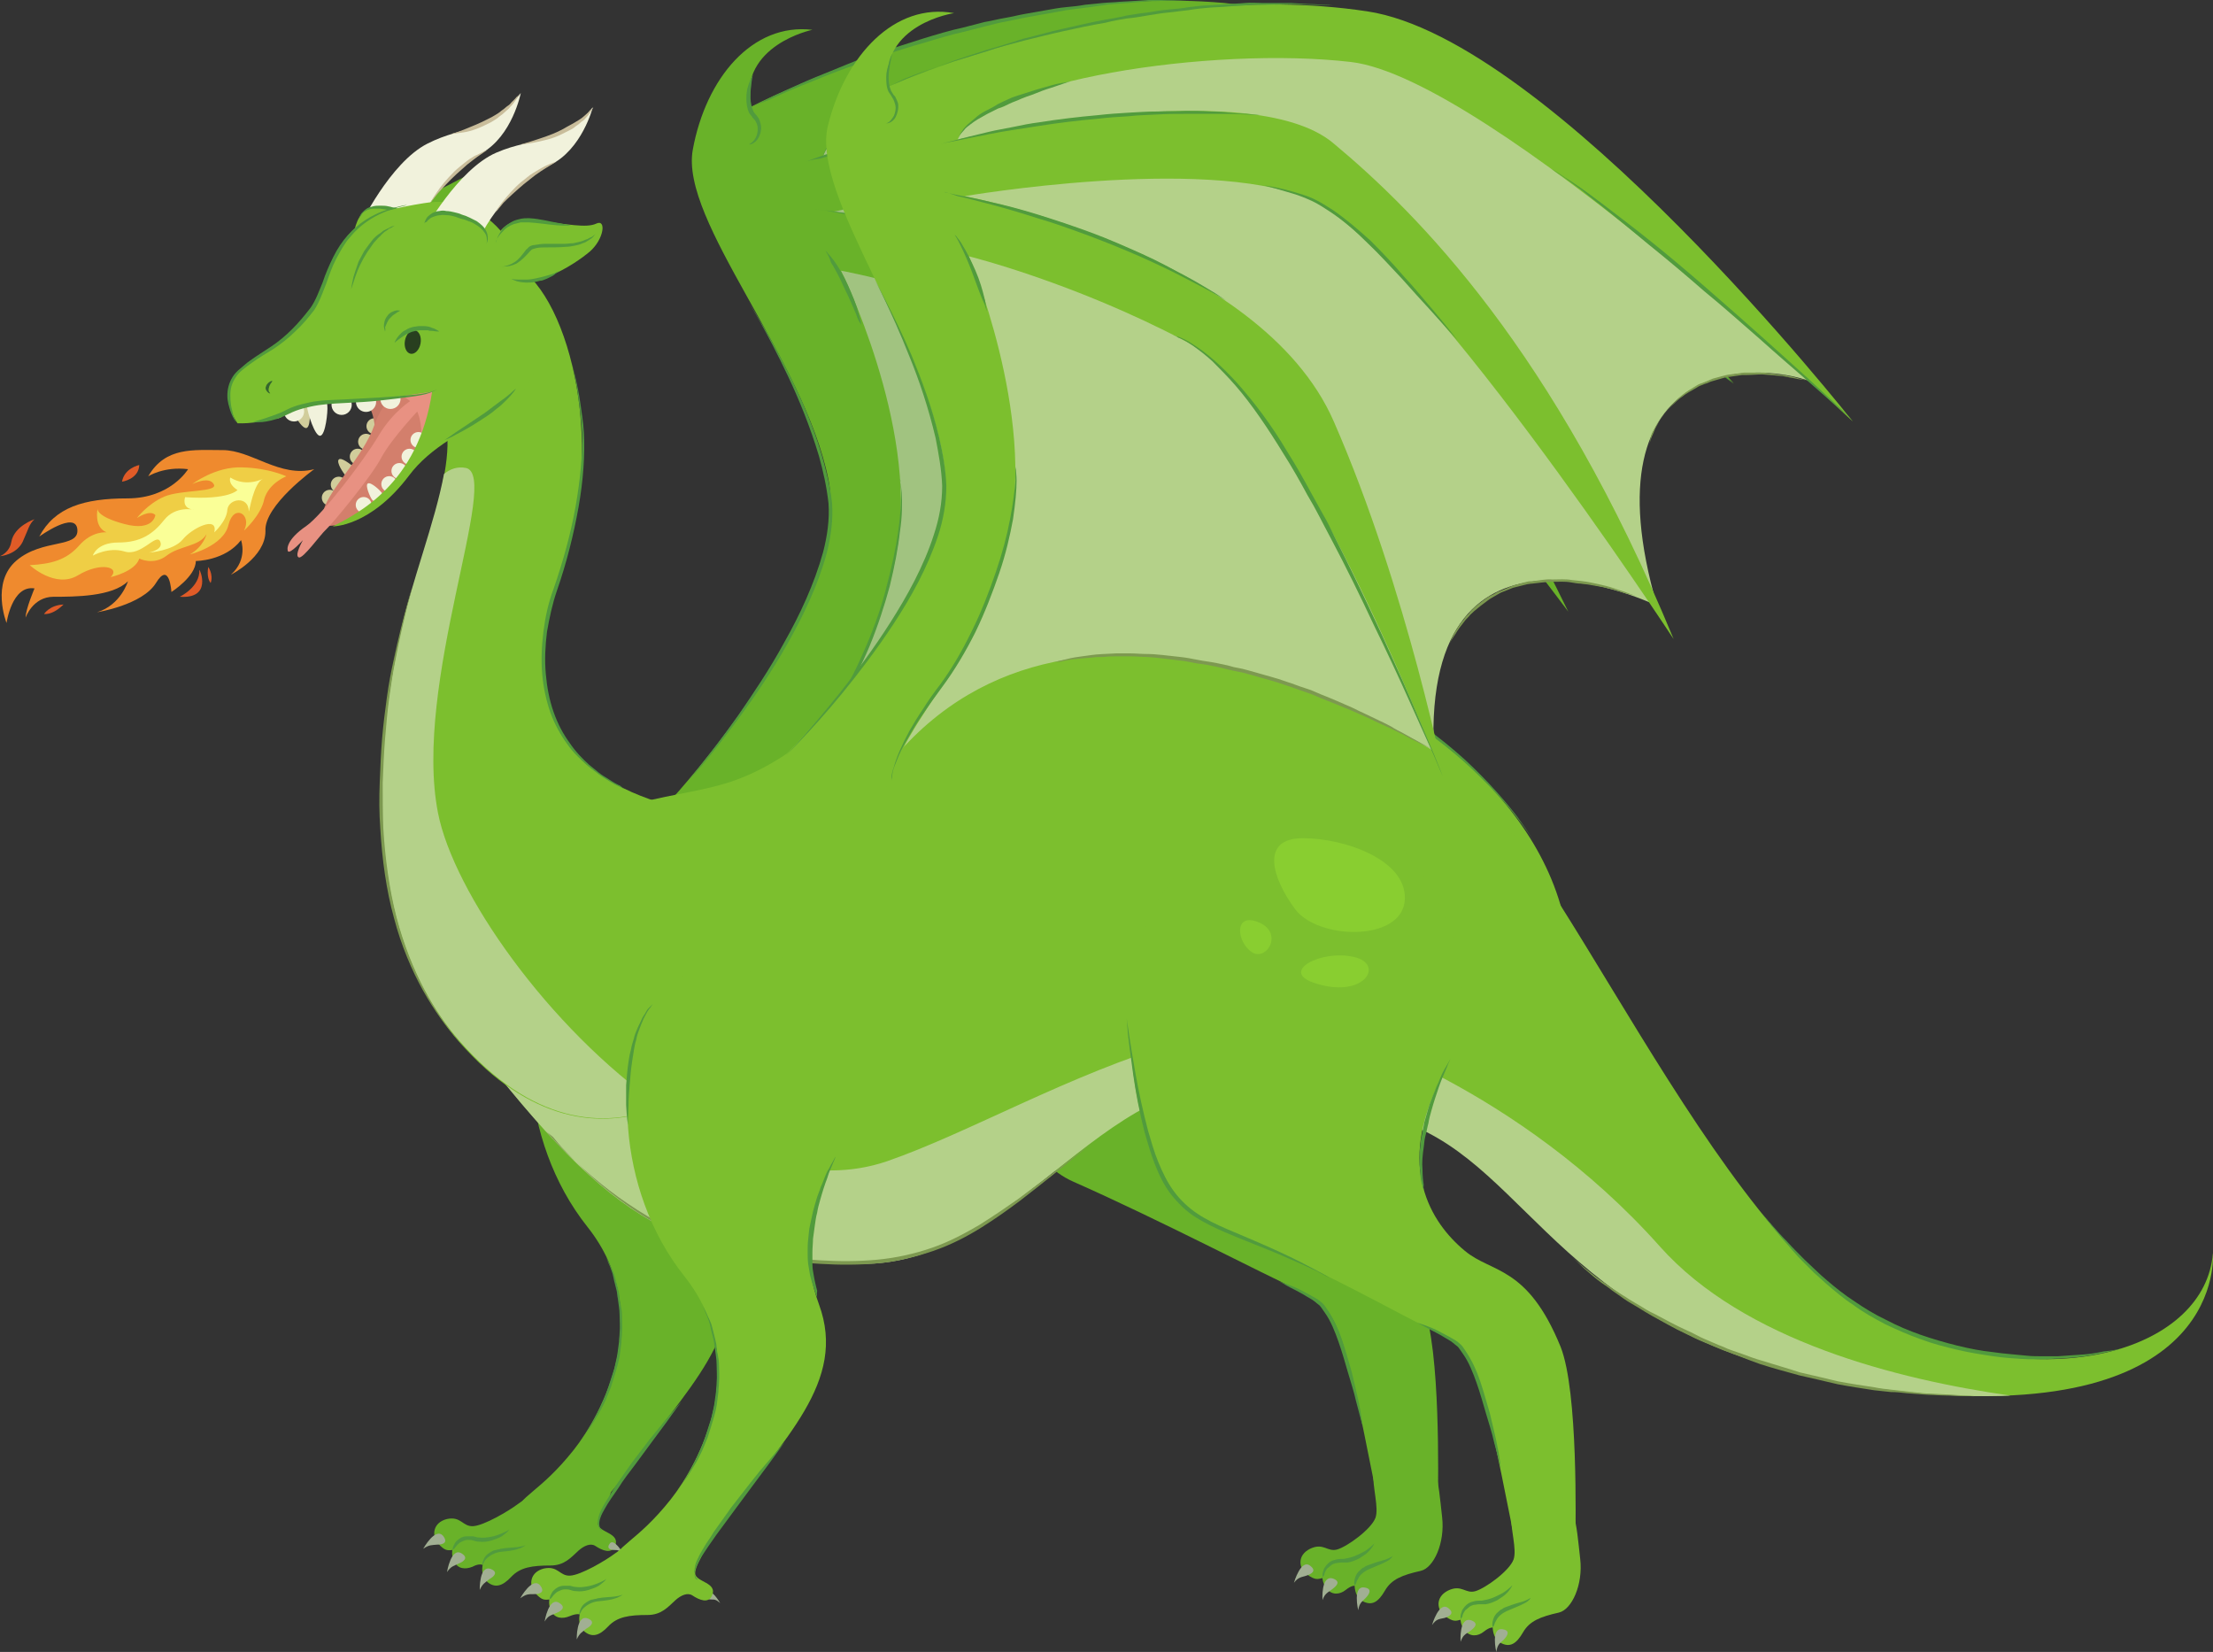 <svg version="1.1" xmlns="http://www.w3.org/2000/svg" xmlns:xlink="http://www.w3.org/1999/xlink" width="279.113" height="208.323" viewBox="0,0,279.113,208.323"><rect x="0" y="0" width="279.113" height="208.323" fill="#333333" stroke="none"/><g transform="translate(-115.545,-74.075)"><g data-paper-data="{&quot;isPaintingLayer&quot;:true}" fill-rule="evenodd" stroke="none" stroke-width="1" stroke-linecap="butt" stroke-linejoin="miter" stroke-miterlimit="10" stroke-dasharray="" stroke-dashoffset="0" style="mix-blend-mode: normal"><g data-paper-data="{&quot;index&quot;:null}" id="Shape"><g id="Group"><path d="M246.237,183.011c18.992,-29.019 44.515,1.353 33.705,22.404c-5.705,11.051 -1.276,17.592 3.003,21.126c3.378,2.857 7.882,1.804 12.086,12.104c2.252,5.638 1.877,22.404 1.877,24.584c-0.15,11.051 -6.906,3.458 -7.957,-1.654c-4.054,-20.449 -4.729,-22.629 -9.458,-24.734c-4.804,-2.18 -17.716,-8.946 -28.601,-13.758c-10.885,-4.812 -12.311,-28.343 -4.654,-40.071z" id="Path" fill="#69b229"/><path d="M289.025,265.483c0.901,-2.556 -3.303,-10.074 4.954,-8.27c2.853,0.601 2.928,3.533 3.453,8.195c0.375,3.233 -1.051,6.39 -2.702,6.766c-2.327,0.526 -3.678,1.053 -4.504,2.481c-0.826,1.428 -1.651,2.03 -2.928,1.278c-0.901,-0.526 -0.901,-1.879 -0.901,-1.879c0,0 -0.375,-0.075 -1.126,0.526c-0.751,0.601 -1.727,0.677 -2.402,-0.15c-0.525,-0.677 -0.525,-1.353 -0.525,-1.353c-0.601,0.15 -0.901,0.301 -1.952,-0.451c-1.051,-0.752 -1.276,-2.406 0.375,-3.233c1.727,-0.827 2.177,0.451 3.453,0.075c1.276,-0.376 4.279,-2.556 4.804,-3.985z" id="Path" fill="#69b229"/><path d="M282.344,273.076c0,0 0,-0.15 0,-0.376c0,-0.15 0,-0.226 0.075,-0.451c0.075,-0.15 0.075,-0.376 0.225,-0.526c0.225,-0.376 0.601,-0.752 1.126,-0.902c0.225,-0.075 0.525,-0.15 0.826,-0.15c0.3,0 0.525,0 0.751,-0.075c0.45,-0.075 0.976,-0.226 1.426,-0.451c0.45,-0.226 0.826,-0.376 1.126,-0.601c0.3,-0.226 0.601,-0.451 0.751,-0.601c0.15,-0.15 0.225,-0.226 0.225,-0.226c0,0 -0.075,0.15 -0.15,0.301c-0.15,0.226 -0.3,0.451 -0.601,0.752c-0.3,0.301 -0.676,0.526 -1.126,0.827c-0.45,0.226 -0.976,0.451 -1.501,0.526c-0.3,0 -0.525,0 -0.826,0c-0.225,0 -0.45,0.075 -0.676,0.075c-0.225,0.075 -0.45,0.15 -0.601,0.301c-0.15,0.15 -0.3,0.226 -0.45,0.376c-0.225,0.301 -0.375,0.601 -0.375,0.827c-0.225,0.226 -0.225,0.376 -0.225,0.376z" id="Path" fill="#519b3d"/><path d="M286.548,273.828c-0.15,0.15 -0.15,0.226 -0.15,0.226c0,0 -0.15,-0.451 0.075,-1.053c0.075,-0.301 0.3,-0.677 0.601,-0.902c0.15,-0.15 0.3,-0.301 0.525,-0.376c0.15,-0.15 0.375,-0.226 0.601,-0.301c0.751,-0.301 1.576,-0.526 2.102,-0.677c0.601,-0.226 0.901,-0.451 0.901,-0.451c0,0 -0.075,0.075 -0.15,0.226c-0.15,0.15 -0.3,0.301 -0.601,0.451c-0.525,0.301 -1.351,0.601 -2.027,0.902c-0.751,0.301 -1.351,0.752 -1.576,1.278c-0.15,0.226 -0.225,0.451 -0.3,0.677z" id="Path" fill="#519b3d"/><path d="M287.749,275.632c-0.45,0.451 -0.751,0.601 -0.901,1.504c0,0 -0.751,-3.158 0.826,-2.857c0.976,0.15 0.601,0.827 0.075,1.353z" id="Path" fill="#a1af93"/><path d="M283.545,274.505c-0.601,0.451 -0.901,0.526 -1.201,1.353c0,0 -0.225,-3.233 1.351,-2.706c0.976,0.376 0.45,0.902 -0.15,1.353z" id="Path" fill="#a1af93"/><path d="M278.741,273.678c0,0 0.901,-3.158 2.102,-2.105c0.751,0.601 0.15,0.977 -0.525,1.203c-0.751,0.226 -1.051,0.226 -1.576,0.902z" id="Path" fill="#a1af93"/><path d="M277.69,218.195c0,0.601 0.075,0.827 0.075,0.827c0,0 -0.15,-0.226 -0.225,-0.677c-0.15,-0.451 -0.3,-1.128 -0.3,-1.955c-0.075,-0.376 -0.075,-0.827 -0.075,-1.353c0,-0.451 0,-0.977 0.075,-1.504c0.075,-0.526 0.075,-1.053 0.225,-1.579c0.075,-0.526 0.225,-1.053 0.3,-1.579c0.15,-0.526 0.3,-1.053 0.45,-1.579c0.15,-0.526 0.3,-0.977 0.525,-1.504c0.15,-0.451 0.375,-0.902 0.525,-1.353c0.225,-0.451 0.375,-0.827 0.525,-1.203c0.3,-0.752 0.676,-1.353 0.901,-1.729c0.225,-0.376 0.375,-0.677 0.375,-0.677c0,0 -0.075,0.226 -0.3,0.677c-0.15,0.451 -0.45,1.053 -0.751,1.804c-0.15,0.376 -0.3,0.752 -0.45,1.203c-0.15,0.451 -0.3,0.902 -0.45,1.353c-0.15,0.451 -0.3,0.977 -0.45,1.504c-0.15,0.526 -0.3,1.053 -0.375,1.579c-0.15,0.526 -0.225,1.053 -0.375,1.579c-0.15,0.526 -0.15,1.053 -0.225,1.504c-0.15,0.977 -0.225,1.955 -0.15,2.706c0,0.827 0.075,1.504 0.15,1.955z" id="Path" fill="#519b3d"/></g><path d="M277.765,236.163c-0.45,-0.301 -0.826,-0.451 -0.826,-0.451c0,0 0.3,0.075 0.901,0.301c0.601,0.226 1.426,0.526 2.327,1.053c0.45,0.226 0.976,0.526 1.501,0.827c0.225,0.15 0.525,0.376 0.751,0.601c0.225,0.226 0.375,0.526 0.601,0.827c0.751,1.128 1.351,2.406 1.802,3.759c0.45,1.353 0.826,2.706 1.201,3.985c0.3,1.278 0.601,2.481 0.826,3.533c0.225,1.053 0.375,1.879 0.45,2.481c0.075,0.601 0.15,0.977 0.15,0.977c0,0 -0.375,-1.353 -0.901,-3.383c-0.225,-1.053 -0.601,-2.18 -0.976,-3.458c-0.375,-1.278 -0.751,-2.631 -1.201,-3.909c-0.45,-1.278 -0.976,-2.631 -1.727,-3.684c-0.15,-0.226 -0.375,-0.526 -0.525,-0.752c-0.15,-0.226 -0.45,-0.376 -0.676,-0.601c-0.45,-0.376 -0.976,-0.601 -1.426,-0.902c-0.901,-0.526 -1.727,-0.902 -2.252,-1.203z" id="Path" fill="#519b3d"/></g><g data-paper-data="{&quot;index&quot;:null}" id="Shape"><path d="M273.111,78.36c22.295,3.985 56.45,39.77 56.45,39.77c-7.131,-2.782 -29.802,-2.331 -18.617,29.095c0,0 -30.402,-12.781 -27.024,19.923c0,0 -44.515,-24.734 -67.185,3.985c0,0 17.265,-47.288 -3.378,-71.421c0,0 12.236,-29.621 59.753,-21.351z" id="Path" fill="#a1c380"/><path d="M214.934,176.696c-1.727,7.593 -15.614,4.436 -14.713,-1.804c0,0 22.895,-24.885 19.818,-40.296c-3.078,-15.412 -18.767,-32.628 -17.115,-41.65c1.651,-9.022 7.507,-16.013 15.088,-15.111c0,0 -9.233,1.879 -7.882,9.773c0,0 30.177,-15.788 59.828,-13.156c23.346,2.105 64.257,47.965 64.257,47.965c0,0 -48.493,-40.447 -65.909,-41.424c-17.491,-0.977 -46.241,5.112 -48.944,12.781c0,0 36.182,-10.6 47.367,-2.406c11.11,8.195 29.426,24.433 46.617,59.843c0,0 -35.882,-48.265 -49.469,-52.776c-13.587,-4.511 -43.164,2.331 -43.164,2.331c0,0 37.534,4.887 48.118,25.561c10.584,20.674 16.89,45.183 16.89,45.183c0,0 -20.869,-47.288 -36.107,-54.205c-14.638,-6.691 -28,-9.097 -28,-9.097c0,0 9.684,19.472 7.131,34.733c-2.777,17.066 -11.11,22.253 -13.812,33.756z" id="Path" fill="#69b229"/><path d="M204.199,170.456c-1.201,1.428 -1.952,2.18 -1.952,2.18c0,0 2.777,-3.233 6.456,-8.42c1.802,-2.631 3.903,-5.714 5.78,-9.172c1.952,-3.458 3.753,-7.292 4.879,-11.352c0.525,-2.03 0.826,-4.135 0.676,-6.165c-0.225,-2.03 -0.676,-4.06 -1.201,-5.939c-1.126,-3.759 -2.552,-7.217 -3.903,-10.074c-2.702,-5.714 -4.954,-9.322 -4.954,-9.322c0,0 0.601,0.902 1.501,2.481c0.976,1.579 2.252,3.909 3.678,6.766c1.426,2.857 2.928,6.24 4.054,10.074c0.525,1.879 1.051,3.909 1.276,6.014c0.15,2.105 -0.15,4.285 -0.676,6.315c-1.126,4.135 -3.003,7.969 -4.954,11.427c-1.952,3.458 -4.054,6.541 -5.93,9.097c-1.877,2.556 -3.528,4.661 -4.729,6.09z" id="Path" fill="#519b3d"/><path d="M219.663,100.614c-0.976,-0.075 -1.576,-0.15 -1.576,-0.226c0,0.075 0.601,0.15 1.651,0.226c1.051,0.15 2.552,0.301 4.279,0.601c1.802,0.301 3.828,0.677 6.005,1.203c2.177,0.526 4.504,1.128 6.756,1.804c2.252,0.752 4.579,1.504 6.606,2.331c2.102,0.827 3.979,1.654 5.63,2.481c1.651,0.752 2.928,1.504 3.828,1.955c0.901,0.526 1.426,0.827 1.426,0.827c0,0 -0.525,-0.301 -1.501,-0.752c-0.901,-0.451 -2.327,-1.053 -3.903,-1.804c-1.651,-0.752 -3.603,-1.504 -5.63,-2.331c-2.102,-0.827 -4.354,-1.579 -6.606,-2.255c-2.252,-0.752 -4.579,-1.353 -6.756,-1.879c-2.177,-0.526 -4.204,-0.977 -5.93,-1.353c-1.727,-0.376 -3.228,-0.601 -4.279,-0.827z" id="Path" fill="#519b3d"/><path d="M217.186,94.449c0,0 0.601,-0.226 1.651,-0.601c1.051,-0.376 2.552,-0.827 4.429,-1.353c0.901,-0.301 1.952,-0.526 3.003,-0.827c1.051,-0.226 2.177,-0.526 3.378,-0.752c2.327,-0.526 4.804,-0.977 7.357,-1.353c1.276,-0.226 2.552,-0.376 3.753,-0.526c1.276,-0.15 2.477,-0.301 3.678,-0.376c1.201,-0.15 2.327,-0.15 3.453,-0.226c1.126,-0.075 2.102,-0.075 3.078,-0.15c0.976,0 1.802,-0.075 2.627,-0.075c0.751,0 1.426,0 2.027,0.075c1.126,0 1.727,0.075 1.727,0.075c0,0 -0.601,0 -1.727,0.075c-0.525,0 -1.201,0 -2.027,0.075c-0.751,0.075 -1.651,0.075 -2.627,0.15c-0.976,0.075 -1.952,0.075 -3.078,0.226c-1.051,0.075 -2.252,0.15 -3.378,0.301c-1.201,0.15 -2.402,0.226 -3.678,0.451c-1.201,0.15 -2.477,0.301 -3.753,0.526c-2.477,0.376 -5.029,0.827 -7.357,1.278c-2.327,0.451 -4.504,0.977 -6.306,1.428c-1.877,0.451 -3.378,0.902 -4.429,1.203c-1.201,0.15 -1.802,0.376 -1.802,0.376z" id="Path" fill="#519b3d"/><path d="M210.129,87.683c0,0 0.826,-0.451 2.252,-1.128c0.676,-0.376 1.576,-0.752 2.552,-1.203c0.976,-0.451 2.102,-0.977 3.378,-1.504c1.276,-0.526 2.627,-1.053 4.054,-1.654c1.426,-0.601 3.003,-1.128 4.579,-1.654c1.651,-0.526 3.303,-1.053 4.954,-1.579c1.727,-0.526 3.453,-1.053 5.18,-1.428c0.901,-0.226 1.727,-0.451 2.627,-0.677c0.901,-0.15 1.727,-0.376 2.627,-0.526c0.901,-0.15 1.727,-0.376 2.627,-0.526c0.826,-0.15 1.727,-0.301 2.552,-0.451c0.826,-0.15 1.651,-0.301 2.477,-0.376c0.826,-0.075 1.576,-0.15 2.402,-0.301c0.751,-0.075 1.501,-0.15 2.252,-0.226c0.751,-0.075 1.426,-0.075 2.102,-0.15c1.351,-0.075 2.627,-0.15 3.678,-0.226c1.126,0 2.027,0 2.853,0c1.576,0 2.477,0 2.477,0c0,0 -0.901,0 -2.477,0.075c-0.826,0 -1.727,0.075 -2.853,0.075c-1.126,0.075 -2.327,0.226 -3.678,0.301c-0.676,0.075 -1.351,0.075 -2.102,0.226c-0.751,0.075 -1.501,0.226 -2.252,0.301c-0.751,0.075 -1.576,0.226 -2.327,0.301c-0.826,0.15 -1.651,0.301 -2.477,0.451c-0.826,0.15 -1.651,0.301 -2.552,0.451c-0.826,0.15 -1.727,0.376 -2.552,0.526c-0.901,0.15 -1.727,0.376 -2.627,0.601c-0.901,0.226 -1.727,0.451 -2.627,0.677c-1.727,0.376 -3.453,0.902 -5.18,1.428c-1.727,0.451 -3.378,1.053 -4.954,1.504c-1.576,0.601 -3.153,1.053 -4.579,1.579c-1.426,0.526 -2.853,1.053 -4.054,1.579c-2.552,0.977 -4.579,1.879 -6.005,2.556c-1.501,0.526 -2.327,0.977 -2.327,0.977z" id="Path" fill="#519b3d"/><path d="M215.91,174.44c-0.075,0.376 -0.075,0.526 -0.075,0.526c0,0 0,-0.15 0,-0.451c0,-0.301 0.075,-0.752 0.225,-1.353c0.225,-1.128 0.826,-2.782 1.727,-4.586c0.45,-0.902 0.976,-1.879 1.576,-2.932c0.601,-0.977 1.201,-2.105 1.877,-3.158c1.351,-2.105 2.552,-4.586 3.603,-7.067c1.051,-2.481 1.952,-5.037 2.552,-7.518c0.676,-2.481 1.126,-4.736 1.426,-6.766c0.3,-2.03 0.375,-3.684 0.375,-4.887c0,-0.601 -0.075,-1.053 -0.075,-1.353c0,-0.301 -0.075,-0.451 -0.075,-0.451c0,0 0,0.15 0.075,0.451c0.075,0.301 0.075,0.752 0.15,1.353c0.075,1.203 0.075,2.932 -0.225,4.887c-0.225,2.03 -0.676,4.36 -1.276,6.841c-0.676,2.481 -1.501,5.037 -2.552,7.593c-1.051,2.481 -2.327,4.962 -3.678,7.067c-0.676,1.053 -1.351,2.105 -1.952,3.082c-0.601,0.977 -1.126,1.955 -1.576,2.857c-0.45,0.902 -0.826,1.729 -1.201,2.481c-0.3,0.752 -0.525,1.428 -0.676,2.03c-0.15,0.601 -0.225,1.053 -0.225,1.353z" id="Path" fill="#519b3d"/><path d="M220.338,107.154c-0.225,-0.827 -0.676,-1.428 -0.676,-1.428c0,0 0.15,0.075 0.3,0.301c0.225,0.226 0.45,0.526 0.751,0.902c0.601,0.827 1.276,1.955 1.802,3.158c0.525,1.203 1.051,2.406 1.276,3.383c0.15,0.451 0.225,0.902 0.3,1.128c0.075,0.301 0.075,0.451 0.075,0.451c0,0 -0.075,-0.15 -0.225,-0.376c-0.15,-0.226 -0.3,-0.601 -0.45,-1.053c-0.375,-0.902 -0.901,-2.105 -1.501,-3.308c-0.525,-1.203 -1.126,-2.331 -1.651,-3.158z" id="Path" fill="#519b3d"/><path d="M219.663,93.02c-0.225,0.451 -0.3,0.752 -0.3,0.752c0,0 0,-0.301 0.225,-0.677c0.075,-0.226 0.225,-0.451 0.45,-0.677c0.15,-0.301 0.45,-0.526 0.676,-0.827c0.3,-0.301 0.601,-0.601 0.976,-0.827c0.375,-0.301 0.751,-0.601 1.126,-0.827c0.375,-0.301 0.826,-0.526 1.276,-0.827c0.45,-0.226 0.901,-0.526 1.351,-0.752c0.45,-0.226 0.976,-0.451 1.426,-0.677c0.45,-0.226 0.976,-0.376 1.426,-0.601c0.901,-0.376 1.802,-0.601 2.477,-0.902c0.751,-0.226 1.351,-0.376 1.802,-0.526c0.45,-0.15 0.676,-0.15 0.676,-0.15c0,0 -0.976,0.376 -2.402,0.977c-0.751,0.301 -1.576,0.601 -2.477,0.977c-0.45,0.226 -0.901,0.376 -1.351,0.601c-0.45,0.226 -0.901,0.451 -1.351,0.677c-0.45,0.226 -0.901,0.451 -1.351,0.677c-0.45,0.226 -0.901,0.526 -1.276,0.752c-0.375,0.301 -0.826,0.526 -1.126,0.752c-0.375,0.226 -0.676,0.526 -0.976,0.752c-0.3,0.226 -0.525,0.526 -0.751,0.752c-0.225,0.226 -0.375,0.451 -0.525,0.601z" id="Path" fill="#519b3d"/><path d="M209.904,84.901c0.3,-0.902 0.601,-1.428 0.601,-1.428c0,0 -0.15,0.601 -0.225,1.504c-0.075,0.451 -0.075,0.977 -0.075,1.504c0,0.526 0.15,1.128 0.375,1.654c0.075,0.15 0.15,0.226 0.225,0.301c0.075,0.15 0.225,0.226 0.3,0.376c0.225,0.301 0.3,0.601 0.375,0.902c0.15,0.601 0,1.203 -0.225,1.654c-0.225,0.451 -0.525,0.677 -0.826,0.827c-0.225,0.15 -0.45,0.075 -0.45,0.075c0,0 0.15,0 0.375,-0.226c0.225,-0.15 0.45,-0.451 0.601,-0.827c0.15,-0.376 0.225,-0.902 0.075,-1.428c-0.075,-0.226 -0.225,-0.526 -0.375,-0.677c-0.075,-0.075 -0.225,-0.226 -0.3,-0.376c-0.15,-0.15 -0.225,-0.301 -0.3,-0.376c-0.3,-0.601 -0.375,-1.278 -0.375,-1.879c0,-0.601 0.075,-1.128 0.225,-1.579z" id="Path" fill="#519b3d"/><path d="M236.178,158.577c-0.601,0.226 -0.826,0.301 -0.826,0.301c0,0 0.15,-0.075 0.525,-0.15c0.375,-0.15 0.901,-0.226 1.501,-0.451c0.676,-0.15 1.501,-0.376 2.402,-0.526c0.976,-0.15 2.027,-0.301 3.228,-0.376c0.601,-0.075 1.201,-0.075 1.877,-0.15c0.601,-0.075 1.276,0 1.952,-0.075c1.351,-0.075 2.777,0.075 4.279,0.075c0.751,0 1.501,0.15 2.252,0.226c0.751,0.075 1.501,0.15 2.327,0.226c0.751,0.15 1.576,0.226 2.327,0.376l1.201,0.15l1.126,0.226c1.501,0.376 3.078,0.677 4.579,1.128c0.751,0.226 1.501,0.451 2.252,0.601c0.375,0.075 0.751,0.226 1.126,0.301c0.375,0.15 0.676,0.226 1.051,0.376c1.426,0.451 2.777,0.977 4.054,1.428c1.276,0.526 2.402,0.977 3.528,1.428c0.525,0.226 1.051,0.451 1.576,0.677c0.45,0.226 0.976,0.451 1.351,0.677c0.826,0.451 1.576,0.752 2.252,1.053c1.201,0.601 1.952,0.977 1.952,0.977c0,0 -0.751,-0.301 -1.952,-0.902c-0.601,-0.301 -1.426,-0.601 -2.252,-0.977c-0.45,-0.226 -0.901,-0.376 -1.426,-0.601c-0.525,-0.226 -1.051,-0.376 -1.576,-0.601c-1.126,-0.451 -2.252,-0.902 -3.528,-1.353c-1.276,-0.451 -2.627,-0.902 -4.054,-1.353c-0.375,-0.15 -0.676,-0.226 -1.051,-0.376c-0.375,-0.075 -0.751,-0.226 -1.051,-0.301c-0.751,-0.226 -1.501,-0.376 -2.177,-0.601c-1.501,-0.451 -3.003,-0.752 -4.579,-1.053l-1.126,-0.226l-1.126,-0.226c-0.751,-0.15 -1.501,-0.226 -2.327,-0.376c-0.751,-0.15 -1.501,-0.15 -2.252,-0.301c-0.751,-0.075 -1.501,-0.15 -2.252,-0.226c-1.501,-0.075 -2.853,-0.226 -4.204,-0.15c-0.676,0 -1.351,0 -1.952,0c-0.601,0 -1.276,0.075 -1.802,0.075c-0.601,0 -1.126,0.075 -1.651,0.15c-0.525,0.075 -1.051,0.075 -1.501,0.15c-0.976,0.15 -1.802,0.301 -2.477,0.376c-0.676,0.15 -1.201,0.301 -1.576,0.376z" id="Path" fill="#7d9950"/><path d="M248.714,116.928c-0.525,-0.15 -0.751,-0.226 -0.751,-0.226c0,0 0.225,0 0.676,0.15c0.45,0.15 1.051,0.376 1.877,0.827c0.751,0.376 1.651,0.977 2.627,1.729c0.976,0.752 2.027,1.654 3.078,2.706c1.051,1.053 2.177,2.255 3.303,3.533c1.126,1.278 2.252,2.706 3.303,4.285c1.126,1.504 2.177,3.082 3.228,4.736c0.525,0.827 1.051,1.654 1.576,2.481c0.525,0.827 1.051,1.654 1.576,2.556c1.051,1.729 2.027,3.458 3.003,5.112c0.976,1.729 1.877,3.383 2.777,5.037c1.802,3.308 3.378,6.39 4.729,9.097c1.351,2.706 2.402,4.887 3.153,6.465c0.751,1.579 1.201,2.481 1.201,2.481c0,0 -1.877,-3.533 -4.579,-8.796c-1.426,-2.631 -3.003,-5.714 -4.804,-9.022c-0.901,-1.654 -1.802,-3.308 -2.777,-5.037c-0.976,-1.729 -1.952,-3.458 -3.003,-5.112c-0.525,-0.827 -1.051,-1.729 -1.576,-2.556c-0.525,-0.827 -1.051,-1.654 -1.576,-2.481c-1.051,-1.654 -2.102,-3.233 -3.228,-4.736c-1.051,-1.504 -2.177,-2.932 -3.228,-4.285c-1.051,-1.353 -2.177,-2.556 -3.228,-3.609c-2.102,-2.105 -4.054,-3.684 -5.555,-4.511c-0.751,-0.451 -1.351,-0.677 -1.802,-0.827z" id="Path" fill="#519b3d"/><path d="M308.692,126.927c0,0 0.075,-0.376 0.225,-0.977c0.075,-0.301 0.225,-0.677 0.45,-1.128c0.15,-0.451 0.375,-0.902 0.676,-1.353c0.3,-0.526 0.676,-0.977 1.051,-1.504c0.45,-0.451 0.826,-1.053 1.426,-1.504c0.525,-0.526 1.126,-0.902 1.727,-1.353c0.3,-0.226 0.676,-0.376 0.976,-0.526c0.375,-0.15 0.676,-0.376 1.051,-0.526l1.051,-0.376c0.375,-0.15 0.751,-0.226 1.126,-0.301c0.375,-0.075 0.751,-0.15 1.126,-0.226l0.525,-0.075c0.15,0 0.375,0 0.525,-0.075c0.676,-0.075 1.426,-0.075 2.027,-0.075c0.676,0.075 1.276,0.075 1.802,0.075c0.3,0 0.525,0 0.826,0.075c0.225,0.075 0.525,0.075 0.751,0.15c0.45,0.075 0.826,0.15 1.201,0.226c0.676,0.15 1.051,0.226 1.051,0.226c0,0 -0.375,0 -1.051,-0.075c-0.3,0 -0.751,-0.075 -1.201,-0.15c-0.225,0 -0.45,-0.075 -0.751,-0.075c-0.225,0 -0.525,0 -0.826,0c-0.525,0 -1.201,0 -1.802,0c-0.676,0 -1.276,0.15 -2.027,0.15c-0.15,0 -0.375,0 -0.525,0.075l-0.525,0.075c-0.375,0.075 -0.676,0.15 -1.051,0.226c-0.375,0.075 -0.676,0.15 -1.051,0.301l-1.051,0.376c-0.375,0.15 -0.676,0.301 -0.976,0.451c-0.3,0.15 -0.676,0.301 -0.976,0.526c-0.601,0.376 -1.201,0.752 -1.727,1.278c-0.525,0.451 -0.976,0.977 -1.426,1.428c-0.375,0.526 -0.826,0.977 -1.051,1.428c-0.3,0.451 -0.525,0.902 -0.751,1.278c-0.225,0.376 -0.375,0.752 -0.525,1.053c-0.225,0.526 -0.3,0.902 -0.3,0.902z" id="Path" fill="#7d9950"/><path d="M285.121,152.563c-0.075,0.752 -0.225,1.203 -0.225,1.203c0,0 0.075,-0.451 0.375,-1.128c0.15,-0.376 0.375,-0.752 0.601,-1.203c0.15,-0.226 0.3,-0.451 0.45,-0.752c0.15,-0.226 0.375,-0.526 0.525,-0.752c0.15,-0.301 0.45,-0.526 0.676,-0.752c0.225,-0.226 0.45,-0.526 0.751,-0.752c0.3,-0.226 0.601,-0.526 0.826,-0.752c0.3,-0.226 0.676,-0.451 0.976,-0.677c0.15,-0.15 0.375,-0.226 0.525,-0.376c0.15,-0.075 0.375,-0.226 0.525,-0.301c0.375,-0.226 0.751,-0.376 1.126,-0.601c0.375,-0.15 0.826,-0.301 1.201,-0.451l0.601,-0.226c0.225,-0.075 0.45,-0.075 0.601,-0.15c0.826,-0.15 1.727,-0.376 2.552,-0.376c0.826,-0.075 1.651,-0.15 2.477,-0.075c0.826,0.075 1.576,0.075 2.327,0.15c0.751,0.15 1.426,0.226 2.027,0.376c0.676,0.075 1.201,0.301 1.727,0.451c0.525,0.15 0.976,0.301 1.276,0.376c0.751,0.226 1.126,0.376 1.126,0.376c0,0 -0.45,-0.075 -1.126,-0.226c-0.375,-0.075 -0.826,-0.15 -1.351,-0.301c-0.525,-0.15 -1.051,-0.226 -1.727,-0.301c-0.601,-0.075 -1.351,-0.15 -2.027,-0.301c-0.375,-0.075 -0.751,-0.075 -1.126,-0.075c-0.375,0 -0.751,0 -1.201,-0.075c-0.826,-0.075 -1.576,0 -2.477,0.075c-0.826,0 -1.651,0.226 -2.477,0.376c-0.225,0.075 -0.45,0.075 -0.601,0.15l-0.601,0.226c-0.375,0.15 -0.826,0.301 -1.201,0.376c-0.375,0.15 -0.751,0.376 -1.126,0.526l-0.525,0.301c-0.15,0.075 -0.3,0.226 -0.525,0.301c-0.3,0.226 -0.676,0.451 -0.976,0.677c-0.3,0.226 -0.601,0.451 -0.826,0.677c-0.3,0.226 -0.525,0.526 -0.751,0.752c-0.225,0.226 -0.45,0.451 -0.676,0.752c-0.225,0.226 -0.375,0.451 -0.601,0.677c-0.15,0.226 -0.3,0.451 -0.45,0.677c-0.3,0.451 -0.525,0.827 -0.676,1.128z" id="Path" fill="#7d9950"/><path d="M256.896,97.08c0,0 0.525,0 1.426,0.15c0.901,0.15 2.252,0.301 3.753,0.601c0.751,0.15 1.576,0.376 2.477,0.677c0.901,0.301 1.727,0.752 2.552,1.278c1.727,0.977 3.378,2.255 5.029,3.684c1.576,1.353 3.078,2.857 4.504,4.21c1.426,1.353 2.627,2.706 3.753,3.834c2.177,2.255 3.528,3.834 3.528,3.834c0,0 -1.501,-1.504 -3.753,-3.684c-1.126,-1.128 -2.477,-2.406 -3.828,-3.759c-1.426,-1.353 -2.928,-2.782 -4.504,-4.135c-1.576,-1.353 -3.228,-2.631 -4.879,-3.684c-0.826,-0.451 -1.651,-0.977 -2.477,-1.278c-0.826,-0.301 -1.651,-0.601 -2.402,-0.752c-1.501,-0.376 -2.777,-0.677 -3.678,-0.827c-0.976,-0.075 -1.501,-0.15 -1.501,-0.15z" id="Path" fill="#519b3d"/><path d="M334.215,122.491c0,0 -2.477,-1.879 -6.155,-4.736c-1.877,-1.428 -3.979,-3.082 -6.306,-4.887c-2.327,-1.804 -4.729,-3.684 -7.206,-5.563c-2.477,-1.879 -4.954,-3.759 -7.282,-5.488c-2.327,-1.729 -4.504,-3.308 -6.456,-4.661c-0.976,-0.677 -1.802,-1.278 -2.627,-1.804c-0.826,-0.526 -1.501,-0.977 -2.027,-1.353c-1.201,-0.677 -1.802,-1.128 -1.802,-1.128c0,0 0.676,0.376 1.877,1.053c0.601,0.301 1.276,0.752 2.102,1.278c0.826,0.451 1.727,1.053 2.702,1.729c1.952,1.278 4.204,2.782 6.531,4.511c2.327,1.729 4.879,3.533 7.357,5.413c2.477,1.879 4.954,3.759 7.206,5.563c2.252,1.804 4.429,3.533 6.231,4.962c1.802,1.428 3.303,2.706 4.354,3.609c0.901,0.977 1.501,1.504 1.501,1.504z" id="Path" fill="#519b3d"/></g><g data-paper-data="{&quot;index&quot;:null}" id="Shape"><path d="M185.733,194.513c8.483,-12.104 26.424,1.654 24.772,11.653c-1.651,10.149 -7.807,15.487 -3.903,26.163c3.603,9.773 -4.504,16.915 -12.011,27.365c-8.858,12.329 -14.863,8.119 -14.188,5.488c0.601,-2.556 3.153,-2.782 7.507,-8.27c3.453,-4.36 10.509,-17.066 1.727,-28.117c-8.783,-11.051 -8.858,-27.14 -3.903,-34.282z" id="Path" fill="#69b229"/><path d="M180.853,263.754c2.177,-1.654 7.657,-3.308 10.584,-2.932c2.928,0.526 -0.45,3.684 -0.45,5.413c0,1.128 2.928,1.128 2.102,2.857c-0.45,0.977 -1.576,0.526 -2.477,-0.075c-0.601,-0.376 -1.426,0 -2.102,0.601c-0.976,0.902 -1.802,1.879 -3.528,1.879c-2.327,0 -3.828,0.226 -4.954,1.428c-1.126,1.203 -2.102,1.504 -3.153,0.526c-0.751,-0.752 -0.45,-2.03 -0.45,-2.03c0,0 -0.45,-0.226 -1.276,0.226c-0.901,0.376 -1.877,0.301 -2.327,-0.677c-0.375,-0.752 -0.225,-1.428 -0.225,-1.428c-0.676,0.075 -0.976,0.075 -1.802,-0.827c-0.826,-0.977 -0.676,-2.631 1.126,-3.082c1.802,-0.376 1.952,0.977 3.303,0.902c1.351,-0.075 4.429,-1.879 5.63,-2.782z" id="Path" fill="#69b229"/><path d="M194.14,269.994c-0.525,-0.451 -0.751,-0.451 -1.126,-0.451c-0.525,0 -0.976,-0.226 -0.601,-0.752c0.525,-0.902 1.727,1.203 1.727,1.203z" id="Path" fill="#a1af93"/><path d="M206.376,230.6c-0.075,0.526 0,0.827 0,0.827c0,0 -0.15,-0.226 -0.3,-0.752c-0.15,-0.451 -0.375,-1.128 -0.601,-2.03c-0.075,-0.451 -0.15,-0.902 -0.225,-1.353c-0.075,-0.526 -0.075,-1.053 -0.075,-1.579c0,-0.526 0,-1.128 0.075,-1.654c0.075,-0.601 0.075,-1.128 0.225,-1.729c0.15,-0.601 0.225,-1.128 0.375,-1.729c0.15,-0.526 0.3,-1.128 0.45,-1.579c0.15,-0.526 0.375,-0.977 0.525,-1.504c0.225,-0.451 0.375,-0.902 0.525,-1.278c0.15,-0.376 0.3,-0.752 0.525,-1.053c0.15,-0.301 0.3,-0.601 0.45,-0.827c0.225,-0.451 0.375,-0.677 0.375,-0.677c0,0 -0.075,0.301 -0.3,0.752c-0.15,0.451 -0.525,1.128 -0.751,1.955c-0.15,0.376 -0.3,0.827 -0.45,1.278c-0.15,0.451 -0.3,0.977 -0.45,1.504c-0.15,0.526 -0.3,1.053 -0.375,1.579c-0.15,0.526 -0.225,1.128 -0.3,1.654c-0.075,0.526 -0.15,1.128 -0.225,1.654c0,0.526 -0.075,1.128 -0.075,1.654c0,0.526 0,1.053 0,1.504c0,0.526 0.075,0.977 0.15,1.353c0.075,0.451 0.15,0.827 0.225,1.128c0.075,0.376 0.15,0.601 0.225,0.902z" id="Path" fill="#519b3d"/><path d="M189.261,255.033c-0.225,0.526 -0.525,0.827 -0.525,0.827c0,0 0.225,-0.301 0.601,-0.902c0.225,-0.301 0.375,-0.677 0.676,-1.053c0.225,-0.451 0.525,-0.902 0.751,-1.428c0.3,-0.526 0.525,-1.053 0.826,-1.729c0.3,-0.601 0.525,-1.278 0.751,-1.955c0.225,-0.677 0.45,-1.428 0.676,-2.105c0.15,-0.752 0.375,-1.504 0.45,-2.255l0.15,-1.128c0,-0.376 0.075,-0.752 0.075,-1.128c0.075,-0.752 0,-1.504 0,-2.255c0,-0.752 -0.15,-1.428 -0.225,-2.105c-0.075,-0.301 -0.075,-0.677 -0.15,-0.977c-0.075,-0.301 -0.15,-0.601 -0.225,-0.902c-0.15,-0.526 -0.225,-1.128 -0.375,-1.504c-0.15,-0.451 -0.3,-0.827 -0.45,-1.128c-0.225,-0.677 -0.375,-0.977 -0.375,-0.977c0,0 0.15,0.376 0.45,0.977c0.15,0.301 0.3,0.677 0.525,1.128c0.225,0.451 0.3,0.977 0.45,1.504c0.075,0.301 0.15,0.601 0.225,0.902c0.075,0.301 0.15,0.601 0.15,0.977c0.075,0.677 0.3,1.353 0.3,2.105c0,0.752 0.075,1.504 0,2.255c0,0.376 -0.075,0.752 -0.075,1.203l-0.15,1.203c-0.075,0.752 -0.3,1.579 -0.525,2.331c-0.225,0.752 -0.45,1.504 -0.676,2.18c-0.3,0.677 -0.525,1.353 -0.826,1.955c-0.3,0.601 -0.601,1.203 -0.901,1.654c-0.3,0.526 -0.601,0.977 -0.826,1.353c-0.3,0.376 -0.525,0.752 -0.751,0.977z" id="Path" fill="#519b3d"/><path d="M191.438,267.137c0,0 -0.075,0 -0.15,-0.15c-0.075,-0.075 -0.225,-0.301 -0.3,-0.601c-0.15,-0.526 0.075,-1.353 0.525,-2.18c0.45,-0.827 1.051,-1.729 1.651,-2.706c0.676,-0.977 1.351,-1.955 2.102,-3.007c0.751,-0.977 1.501,-1.955 2.177,-2.857c0.751,-0.902 1.426,-1.729 2.027,-2.481c1.201,-1.428 2.027,-2.331 2.027,-2.331c0,0 -0.751,0.977 -1.802,2.481c-1.126,1.504 -2.552,3.458 -4.054,5.488c-0.751,0.977 -1.501,1.955 -2.102,2.932c-0.676,0.977 -1.276,1.804 -1.727,2.631c-0.45,0.752 -0.751,1.504 -0.676,2.03c0,0.226 0.15,0.451 0.225,0.601c0,0.075 0.075,0.15 0.075,0.15z" id="Path" fill="#519b3d"/><path d="M172.596,269.618c0,0 0,-0.15 0.075,-0.376c0,-0.075 0.075,-0.226 0.15,-0.376c0.075,-0.15 0.15,-0.301 0.3,-0.451c0.3,-0.301 0.751,-0.601 1.276,-0.601c0.3,0 0.525,0 0.826,0c0.3,0.075 0.525,0.15 0.751,0.15c0.45,0.075 0.976,0 1.426,-0.075c0.45,-0.075 0.901,-0.226 1.276,-0.376c0.375,-0.15 0.676,-0.301 0.826,-0.376c0.225,-0.15 0.3,-0.226 0.3,-0.226c0,0 -0.075,0.075 -0.225,0.301c-0.15,0.15 -0.45,0.376 -0.751,0.601c-0.375,0.226 -0.826,0.376 -1.276,0.526c-0.525,0.15 -1.051,0.226 -1.576,0.15c-0.3,0 -0.525,-0.075 -0.751,-0.15c-0.225,-0.075 -0.45,-0.075 -0.676,-0.075c-0.225,0 -0.45,0.075 -0.601,0.15c-0.15,0.075 -0.375,0.15 -0.525,0.301c-0.3,0.226 -0.45,0.526 -0.601,0.677c-0.225,0.075 -0.225,0.226 -0.225,0.226z" id="Path" fill="#519b3d"/><path d="M176.499,271.272c-0.15,0.15 -0.15,0.226 -0.15,0.226c0,0 0,-0.451 0.3,-0.977c0.15,-0.301 0.45,-0.526 0.826,-0.752c0.15,-0.075 0.375,-0.226 0.601,-0.226c0.225,-0.075 0.45,-0.075 0.601,-0.15c0.826,-0.15 1.651,-0.15 2.177,-0.226c0.601,-0.075 0.976,-0.226 0.976,-0.226c0,0 -0.075,0.075 -0.225,0.15c-0.15,0.075 -0.375,0.226 -0.676,0.301c-0.601,0.226 -1.426,0.301 -2.177,0.376c-0.751,0.075 -1.426,0.451 -1.877,0.902c-0.225,0.226 -0.3,0.451 -0.375,0.601z" id="Path" fill="#519b3d"/><path d="M177.25,273.227c-0.525,0.451 -0.826,0.526 -1.201,1.353c0,0 -0.075,-3.233 1.426,-2.631c0.901,0.376 0.45,0.902 -0.225,1.278z" id="Path" fill="#a1af93"/><path d="M173.347,271.272c-0.601,0.301 -0.901,0.301 -1.426,1.053c0,0 0.525,-3.233 1.877,-2.331c0.826,0.526 0.3,0.977 -0.45,1.278z" id="Path" fill="#a1af93"/><path d="M168.918,269.392c0,0 1.576,-2.857 2.552,-1.579c0.601,0.827 -0.075,1.053 -0.826,1.053c-0.676,0.075 -0.976,0 -1.727,0.526z" id="Path" fill="#a1af93"/></g><g data-paper-data="{&quot;index&quot;:null}" id="Shape"><g id="Group"><path d="M193.915,175.944c11.11,-3.308 14.713,-0.977 27.024,-11.578c12.386,-10.6 40.836,-13.457 59.378,-6.24c18.542,7.217 34.606,22.178 33.18,40.823c-1.126,15.186 -17.416,16.69 -37.834,12.179c-20.418,-4.511 -31.228,22.629 -51.796,22.178c-22.82,-0.451 -30.702,-4.436 -48.944,-28.042c-6.981,-9.022 8.257,-26.163 18.992,-29.32z" id="Path" fill="#7cbf2e"/><path d="M227.395,220.526c20.493,-7.067 51.571,-29.997 78.445,-9.172c-6.531,2.105 -12.461,4.06 -30.102,-0.075c-20.343,-4.812 -31.228,22.554 -51.796,22.178c-22.82,-0.451 -30.702,-4.511 -48.944,-28.042c-3.228,-4.21 -1.802,-9.999 1.727,-15.412c10.509,16.84 32.579,36.688 50.67,30.523z" id="Path" fill="#b4d189"/><path d="M185.282,217.443c-0.601,-0.451 -0.826,-0.677 -0.826,-0.677c0,0 0.225,0.226 0.601,0.677c0.375,0.451 0.976,1.053 1.727,1.804c1.501,1.504 3.753,3.609 6.756,5.789c1.501,1.053 3.153,2.18 5.029,3.158c1.877,0.977 3.903,1.804 6.155,2.481c2.177,0.677 4.504,1.203 6.906,1.579c2.402,0.376 4.804,0.601 7.282,0.752c2.477,0.15 4.879,0.15 7.282,-0.075c2.402,-0.226 4.729,-0.752 6.906,-1.504c2.177,-0.752 4.129,-1.804 5.93,-2.857c1.802,-1.128 3.453,-2.255 4.954,-3.308c2.928,-2.18 5.405,-4.06 7.131,-5.413c1.727,-1.278 2.702,-2.03 2.702,-2.03c0,0 -0.976,0.752 -2.627,2.105c-1.651,1.353 -4.054,3.308 -6.981,5.563c-1.501,1.128 -3.078,2.255 -4.879,3.383c-1.802,1.128 -3.828,2.18 -6.005,2.932c-2.177,0.752 -4.579,1.353 -6.981,1.579c-2.402,0.226 -4.879,0.226 -7.357,0.075c-2.477,-0.15 -4.954,-0.376 -7.357,-0.752c-2.402,-0.376 -4.729,-0.977 -6.906,-1.654c-2.177,-0.677 -4.279,-1.579 -6.155,-2.556c-1.877,-0.977 -3.528,-2.105 -5.029,-3.233c-3.003,-2.255 -5.18,-4.436 -6.606,-5.939c-0.751,-0.752 -1.276,-1.428 -1.651,-1.879z" id="Path" fill="#7d9950"/></g><path d="M234.601,157.374c-2.327,0.752 -3.603,1.278 -3.603,1.278c0,0 1.201,-0.601 3.528,-1.353c2.252,-0.752 5.555,-1.729 9.609,-2.406c4.054,-0.677 8.783,-1.203 13.962,-1.053c5.105,0.15 10.584,0.827 15.914,2.105c2.627,0.677 5.255,1.504 7.732,2.481c2.477,0.977 4.879,2.105 7.131,3.308c4.504,2.481 8.332,5.338 11.41,8.119c3.003,2.782 5.255,5.413 6.681,7.292c1.426,1.955 2.102,3.158 2.102,3.158c0,0 -0.676,-1.203 -2.177,-3.082c-1.426,-1.879 -3.753,-4.436 -6.756,-7.142c-3.078,-2.706 -6.906,-5.488 -11.41,-7.969c-2.252,-1.203 -4.654,-2.331 -7.131,-3.308c-2.477,-0.977 -5.105,-1.804 -7.732,-2.406c-5.255,-1.353 -10.66,-2.03 -15.764,-2.18c-5.105,-0.15 -9.834,0.226 -13.887,0.902c-4.054,0.677 -7.357,1.504 -9.609,2.255z" id="Path" fill="#519b3d"/></g><g data-paper-data="{&quot;origPos&quot;:null,&quot;index&quot;:null}" id="Shape"><g id="Group"><path d="M279.191,190.078c-0.676,-11.803 6.381,-23.832 19.442,-18.344c11.786,4.962 33.255,59.467 54.724,69.09c21.319,9.623 40.386,3.158 41.287,-8.721c0,0 1.877,21.577 -38.434,17.517c-40.311,-4.06 -42.038,-26.238 -56.901,-33.756c-19.592,-9.924 -19.592,-14.735 -20.118,-25.787z" id="Path" fill="#7cbf2e"/><path d="M284.371,204.287c0,0 22.52,6.766 40.536,26.99c10.584,11.878 29.952,16.765 44.214,18.795c-3.678,0.15 -8.032,0.075 -12.912,-0.451c-40.311,-3.985 -45.866,-25.26 -60.729,-32.778c-4.879,-2.406 -16.139,-5.112 -18.917,-7.142l7.807,-5.413z" id="Path" fill="#b4d189"/></g><path d="M383.159,244.132c0,0 -0.751,0.226 -2.177,0.526c-0.676,0.15 -1.501,0.301 -2.477,0.451c-0.976,0.15 -2.102,0.226 -3.303,0.301c-0.601,0 -1.201,0.075 -1.877,0.075c-0.676,0 -1.351,0 -2.027,0c-1.351,-0.075 -2.853,-0.15 -4.354,-0.376c-1.501,-0.226 -3.003,-0.451 -4.579,-0.827c-1.576,-0.376 -3.078,-0.752 -4.654,-1.353c-1.501,-0.526 -3.003,-1.203 -4.429,-1.879c-1.426,-0.752 -2.777,-1.504 -3.979,-2.406c-1.276,-0.827 -2.402,-1.804 -3.453,-2.706c-0.525,-0.451 -0.976,-0.902 -1.501,-1.353c-0.45,-0.451 -0.901,-0.902 -1.351,-1.353c-0.45,-0.451 -0.826,-0.827 -1.201,-1.278c-0.375,-0.376 -0.676,-0.827 -1.051,-1.203c-0.676,-0.752 -1.201,-1.428 -1.651,-1.955c-0.901,-1.128 -1.351,-1.729 -1.351,-1.729c0,0 0.525,0.601 1.426,1.654c0.45,0.526 1.051,1.203 1.727,1.879c0.676,0.752 1.426,1.504 2.252,2.331c0.45,0.451 0.901,0.827 1.351,1.278c0.45,0.451 0.976,0.902 1.501,1.353c1.051,0.902 2.177,1.804 3.453,2.631c1.201,0.827 2.552,1.654 3.979,2.331c1.426,0.752 2.853,1.353 4.354,1.879c1.501,0.526 3.078,0.977 4.579,1.353c1.501,0.376 3.078,0.677 4.504,0.827c1.501,0.226 2.928,0.301 4.279,0.451c0.676,0.075 1.351,0.075 2.027,0.075c0.676,0 1.276,0 1.877,0c1.201,-0.075 2.327,-0.15 3.303,-0.226c0.976,-0.075 1.802,-0.226 2.477,-0.376c1.501,-0.15 2.327,-0.376 2.327,-0.376z" id="Path" fill="#519b3d"/><path d="M315.448,234.133c-1.126,-1.053 -1.727,-1.654 -1.727,-1.654c0,0 0.601,0.601 1.802,1.579c0.601,0.451 1.276,1.053 2.177,1.654c0.826,0.601 1.802,1.278 2.928,1.955c0.525,0.376 1.126,0.677 1.727,1.053c0.601,0.376 1.201,0.752 1.877,1.053c1.276,0.677 2.627,1.428 4.129,2.105c0.751,0.301 1.426,0.752 2.177,1.053c0.751,0.301 1.501,0.677 2.327,0.977c0.751,0.376 1.576,0.601 2.402,0.902c0.826,0.301 1.576,0.601 2.402,0.827c1.651,0.526 3.303,0.977 4.879,1.504c1.651,0.376 3.228,0.752 4.804,1.128c1.576,0.301 3.078,0.526 4.579,0.752c0.751,0.15 1.426,0.226 2.102,0.301c0.676,0.075 1.351,0.15 2.027,0.226c1.276,0.15 2.477,0.301 3.528,0.301c1.051,0.075 1.952,0.075 2.702,0.15c1.501,0.075 2.327,0.15 2.327,0.15c0,0 -0.826,0 -2.327,-0.075c-0.751,0 -1.651,0 -2.702,-0.075c-1.051,0 -2.252,-0.15 -3.528,-0.226c-0.676,-0.075 -1.276,-0.15 -2.027,-0.15c-0.676,-0.075 -1.426,-0.15 -2.102,-0.226c-1.426,-0.226 -3.003,-0.451 -4.579,-0.752c-1.576,-0.376 -3.228,-0.752 -4.879,-1.128c-1.651,-0.451 -3.303,-0.902 -4.954,-1.428c-0.826,-0.301 -1.651,-0.601 -2.402,-0.902c-0.826,-0.301 -1.576,-0.601 -2.402,-0.902c-0.751,-0.301 -1.576,-0.677 -2.327,-0.977c-0.751,-0.301 -1.501,-0.677 -2.252,-1.053c-1.501,-0.677 -2.853,-1.504 -4.129,-2.18c-0.676,-0.376 -1.276,-0.752 -1.877,-1.128c-0.601,-0.376 -1.201,-0.677 -1.727,-1.053c-0.525,-0.376 -1.051,-0.752 -1.501,-1.053c-0.45,-0.376 -0.901,-0.677 -1.351,-0.977c-0.826,-0.601 -1.501,-1.203 -2.102,-1.729z" id="Path" fill="#7d9950"/></g><g data-paper-data="{&quot;index&quot;:null}" id="Shape"><g id="Group"><g id="Path"><path d="M170.569,124.972c-4.354,-5.338 -0.601,-22.028 9.458,-17.667c6.981,3.007 12.161,22.253 6.531,38.116c-7.582,21.201 3.453,28.268 17.04,31.124c14.113,2.932 12.912,11.503 9.308,22.404c-3.603,10.901 -21.845,26.614 -39.41,6.541c-13.812,-15.788 -9.684,-41.274 -7.432,-51.498c2.252,-10.224 8.783,-23.832 4.504,-29.019z" fill="#7cbf2e"/><path d="M198.869,213.609c-7.282,3.007 -16.365,2.03 -25.373,-8.27c-13.812,-15.788 -9.684,-41.274 -7.432,-51.498c1.351,-6.315 4.354,-13.908 5.48,-19.998c0.751,-0.601 1.651,-0.977 2.777,-0.752c4.429,0.977 -6.756,27.215 -3.528,43.529c1.952,9.924 13.812,26.99 28.075,36.988z" fill="#b4d189"/></g><path d="M194.365,173.613c0,0 -0.225,-0.075 -0.601,-0.301c-0.375,-0.15 -0.976,-0.451 -1.651,-0.902c-0.375,-0.226 -0.751,-0.451 -1.126,-0.752c-0.375,-0.301 -0.826,-0.601 -1.276,-0.977c-0.826,-0.752 -1.802,-1.579 -2.627,-2.782c-0.826,-1.128 -1.576,-2.481 -2.102,-3.909c-0.525,-1.504 -0.901,-3.158 -1.051,-4.887c-0.15,-1.729 -0.075,-3.533 0.15,-5.338c0.225,-1.804 0.601,-3.609 1.276,-5.413c1.201,-3.458 2.177,-6.992 2.777,-10.375c0.601,-3.383 0.901,-6.616 0.826,-9.322c-0.075,-1.353 -0.225,-2.631 -0.375,-3.759c-0.15,-1.128 -0.3,-2.105 -0.45,-2.857c-0.3,-1.579 -0.525,-2.481 -0.525,-2.481c0,0 0.225,0.902 0.601,2.481c0.15,0.752 0.375,1.729 0.525,2.857c0.15,1.128 0.375,2.331 0.45,3.759c0.15,2.782 -0.075,6.014 -0.676,9.397c-0.601,3.383 -1.501,6.992 -2.702,10.45c-0.601,1.729 -0.976,3.533 -1.276,5.263c-0.225,1.804 -0.3,3.533 -0.15,5.263c0.15,1.729 0.45,3.308 0.976,4.812c0.525,1.504 1.201,2.782 2.027,3.909c0.751,1.128 1.651,2.03 2.477,2.782c0.45,0.376 0.826,0.677 1.201,0.977c0.375,0.301 0.751,0.526 1.126,0.752c0.676,0.451 1.201,0.752 1.576,0.902c0.375,0.376 0.601,0.451 0.601,0.451z" id="Path" fill="#519b3d"/></g><path d="M172.896,204.738c1.126,1.353 1.727,2.105 1.727,2.105c0,0 -0.601,-0.752 -1.727,-2.03c-1.051,-1.278 -2.552,-3.233 -3.979,-5.789c-1.426,-2.556 -2.777,-5.714 -3.678,-9.172c-0.976,-3.533 -1.501,-7.368 -1.727,-11.277c-0.15,-1.955 -0.15,-3.909 -0.075,-5.789c0.075,-1.879 0.15,-3.759 0.3,-5.563c0.15,-1.804 0.375,-3.533 0.601,-5.187c0.225,-1.654 0.525,-3.233 0.826,-4.586c0.601,-2.857 1.201,-5.187 1.651,-6.841c0.45,-1.654 0.751,-2.556 0.751,-2.556c0,0 -0.225,0.902 -0.676,2.556c-0.375,1.654 -0.976,3.985 -1.501,6.841c-0.3,1.428 -0.525,3.007 -0.751,4.586c-0.225,1.654 -0.375,3.383 -0.525,5.187c-0.15,1.804 -0.225,3.684 -0.3,5.563c0,1.879 0,3.834 0.075,5.714c0.225,3.834 0.751,7.668 1.651,11.202c0.901,3.458 2.177,6.616 3.528,9.172c1.351,2.556 2.777,4.511 3.828,5.864z" id="Path" fill="#7d9950"/></g><g data-paper-data="{&quot;index&quot;:null}" id="Shape"><g id="Group"><path d="M155.18,133.242c0,0 -6.381,4.586 -6.155,7.819c0,3.308 -4.354,5.488 -4.354,5.488c2.177,-1.955 1.276,-4.36 1.276,-4.36c-2.027,2.631 -5.705,2.631 -5.705,2.631c0,1.955 -3.078,3.909 -3.078,3.909c0,0 -0.225,-3.985 -1.952,-1.128c-1.727,2.782 -7.432,3.684 -7.432,3.684c3.003,-0.902 3.903,-3.909 3.903,-3.909c-1.952,1.955 -6.756,1.955 -9.383,1.955c-2.627,0 -3.528,2.631 -3.528,2.631c0,-1.053 1.126,-3.684 1.126,-3.684c-2.853,-0.451 -3.528,4.36 -3.528,4.36c0,0 -2.027,-5.112 1.276,-7.894c3.303,-2.782 7.882,-1.504 7.657,-3.909c-0.225,-2.406 -4.804,0.902 -4.804,0.902c1.952,-3.684 5.63,-4.812 11.11,-4.812c5.48,0 7.657,-3.684 7.657,-3.684c-3.078,-0.376 -5.029,0.902 -5.029,0.902c2.177,-3.759 5.705,-3.308 9.383,-3.308c3.678,0 7.206,3.533 11.56,2.406z" id="Path" fill="#ef8a2e"/><path d="M151.652,134.144c0,0 -2.177,0.827 -2.777,2.857c-0.375,2.03 -2.552,3.985 -2.552,3.985c1.051,-2.03 -1.276,-3.458 -1.952,-0.752c-0.601,2.706 -4.879,3.759 -4.879,3.759c1.727,-0.977 2.102,-2.556 2.102,-2.556c-0.901,1.579 -3.378,1.428 -5.029,2.706c-1.651,1.278 -3.453,0.376 -3.453,0.376c-0.525,1.654 -3.603,2.331 -3.603,2.331c1.276,-1.278 -1.276,-1.955 -4.129,-0.226c-2.853,1.729 -6.08,-1.278 -6.08,-1.278c2.627,-0.15 4.579,-0.601 6.231,-2.481c1.651,-1.879 3.453,-1.654 3.453,-1.654c-1.651,-0.677 -1.126,-3.007 -1.126,-3.007c0,0 -0.3,0.977 3.378,1.955c3.678,0.977 3.903,-1.128 3.903,-1.128c-0.676,-0.752 -2.327,0.376 -2.327,0.376c0,0 1.351,-1.804 3.453,-2.706c2.102,-0.902 6.906,-0.526 6.231,-1.579c-0.601,-1.053 -2.702,0 -2.702,0c0,0 2.928,-2.255 6.306,-2.105c3.378,0.075 5.555,1.128 5.555,1.128z" id="Path" fill="#efce45"/><path d="M148.725,134.445c-1.201,0.526 -1.727,4.135 -1.802,4.135c0,-2.03 -2.552,-1.654 -2.702,-0.226c-0.075,1.428 -1.651,2.857 -1.651,2.857c0.525,-2.18 -2.853,-0.526 -3.979,0.902c-1.201,1.428 -4.279,1.654 -4.279,1.654c0,0 1.952,-0.376 1.426,-1.428c-0.525,-1.053 -2.402,1.955 -4.504,1.278c-2.027,-0.601 -3.979,0.526 -3.979,0.526c0,0 0.45,-1.654 3.228,-1.654c2.777,0 4.354,-1.053 5.78,-2.857c1.426,-1.804 3.753,-1.278 3.753,-1.278c-1.651,-0.15 -1.126,-1.579 -1.126,-1.579c5.555,0.376 6.606,-0.902 6.606,-0.902c-1.276,-0.827 -0.901,-1.579 -0.901,-1.579c2.027,1.278 4.129,0.15 4.129,0.15z" id="Path" fill="#faff97"/></g><path d="M130.934,134.821c0.3,-1.729 2.177,-2.105 2.177,-2.105c-0.075,1.804 -2.177,2.105 -2.177,2.105z" id="Path" fill="#e05b27"/><path d="M119.899,139.557c-0.676,0.601 -0.751,1.203 -1.501,2.857c-0.826,1.654 -2.853,1.804 -2.853,1.804c0,0 1.201,-0.451 1.426,-1.804c0.375,-2.03 2.928,-2.857 2.928,-2.857z" id="Path" fill="#e05b27"/><path d="M121.1,151.51c0,0 0.676,-1.128 2.477,-1.203c0,-0.075 -1.126,1.278 -2.477,1.203z" id="Path" fill="#e05b27"/><path d="M138.215,149.33c0,0 2.552,-1.203 2.477,-3.383c0.075,-0.075 1.651,3.684 -2.477,3.383z" id="Path" fill="#e05b27"/><path d="M142.119,147.601c-0.601,-0.752 -0.3,-2.03 -0.3,-2.03c0.751,1.278 0.225,2.105 0.3,2.03z" id="Path" fill="#e05b27"/></g><g data-paper-data="{&quot;index&quot;:null}" id="Shape"><g id="Group"><path d="M206.376,276.234c-0.525,-0.451 -0.676,-0.451 -1.126,-0.451c-0.525,0 -0.976,-0.226 -0.601,-0.752c0.525,-0.902 1.727,1.203 1.727,1.203z" id="Path" fill="#a1af93"/><path d="M197.969,200.753c8.483,-12.104 26.424,1.654 24.772,11.653c-1.651,10.149 -7.807,15.487 -3.903,26.163c3.603,9.773 -4.504,16.915 -12.011,27.365c-8.858,12.329 -14.863,8.119 -14.188,5.488c0.601,-2.556 3.153,-2.782 7.507,-8.27c3.453,-4.36 10.509,-17.066 1.727,-28.117c-8.783,-11.051 -8.858,-27.14 -3.903,-34.282z" id="Path" fill="#7cbf2e"/><path d="M218.612,236.84c-0.075,0.526 0,0.827 0,0.827c0,0 -0.15,-0.226 -0.3,-0.752c-0.15,-0.451 -0.375,-1.128 -0.601,-2.03c-0.075,-0.451 -0.15,-0.902 -0.225,-1.353c-0.075,-0.526 -0.075,-1.053 -0.075,-1.579c0,-0.526 0,-1.128 0.075,-1.654c0.075,-0.601 0.075,-1.128 0.225,-1.729c0.15,-0.601 0.225,-1.128 0.375,-1.729c0.15,-0.526 0.3,-1.128 0.45,-1.579c0.15,-0.526 0.375,-0.977 0.525,-1.504c0.225,-0.451 0.375,-0.902 0.525,-1.278c0.15,-0.376 0.3,-0.752 0.525,-1.053c0.15,-0.301 0.3,-0.601 0.45,-0.827c0.225,-0.451 0.375,-0.677 0.375,-0.677c0,0 -0.075,0.301 -0.3,0.752c-0.15,0.451 -0.525,1.128 -0.751,1.955c-0.15,0.376 -0.3,0.827 -0.45,1.278c-0.15,0.451 -0.3,0.977 -0.45,1.504c-0.15,0.526 -0.3,1.053 -0.375,1.579c-0.15,0.526 -0.225,1.128 -0.3,1.654c-0.075,0.526 -0.15,1.128 -0.225,1.654c0,0.526 -0.075,1.128 -0.075,1.654c0,0.526 0,1.053 0,1.504c0,0.526 0.075,0.977 0.15,1.353c0.075,0.451 0.15,0.827 0.225,1.128c0.075,0.376 0.15,0.601 0.225,0.902z" id="Path" fill="#519b3d"/><path d="M201.497,261.273c-0.225,0.526 -0.525,0.827 -0.525,0.827c0,0 0.225,-0.301 0.601,-0.902c0.225,-0.301 0.375,-0.677 0.676,-1.053c0.225,-0.451 0.525,-0.902 0.751,-1.428c0.3,-0.526 0.525,-1.053 0.826,-1.729c0.3,-0.601 0.525,-1.278 0.751,-1.955c0.225,-0.677 0.45,-1.428 0.676,-2.105c0.15,-0.752 0.375,-1.504 0.45,-2.255l0.15,-1.128c0,-0.376 0.075,-0.752 0.075,-1.128c0.075,-0.752 0,-1.504 0,-2.255c0,-0.752 -0.15,-1.428 -0.225,-2.105c-0.075,-0.301 -0.075,-0.677 -0.15,-0.977c-0.075,-0.301 -0.15,-0.601 -0.225,-0.902c-0.15,-0.526 -0.225,-1.128 -0.375,-1.504c-0.15,-0.451 -0.3,-0.827 -0.45,-1.128c-0.225,-0.677 -0.375,-0.977 -0.375,-0.977c0,0 0.15,0.376 0.45,0.977c0.15,0.301 0.3,0.677 0.525,1.128c0.225,0.451 0.3,0.977 0.45,1.504c0.075,0.301 0.15,0.601 0.225,0.902c0.075,0.301 0.15,0.601 0.15,0.977c0.075,0.677 0.3,1.353 0.3,2.105c0,0.752 0.075,1.504 0,2.255c0,0.376 -0.075,0.752 -0.075,1.203l-0.15,1.203c-0.075,0.752 -0.3,1.579 -0.525,2.331c-0.225,0.752 -0.45,1.504 -0.676,2.18c-0.3,0.677 -0.525,1.353 -0.826,1.955c-0.3,0.601 -0.601,1.203 -0.901,1.654c-0.3,0.526 -0.601,0.977 -0.826,1.353c-0.3,0.376 -0.525,0.752 -0.751,0.977z" id="Path" fill="#519b3d"/><path d="M193.089,269.994c2.177,-1.654 7.657,-3.458 10.584,-2.932c2.928,0.526 -0.45,3.684 -0.45,5.413c0,1.128 2.928,1.128 2.102,2.857c-0.45,0.977 -1.576,0.526 -2.477,-0.075c-0.601,-0.376 -1.426,0 -2.102,0.601c-0.976,0.902 -1.802,1.879 -3.528,1.879c-2.327,0 -3.828,0.226 -4.954,1.428c-1.126,1.203 -2.102,1.504 -3.153,0.526c-0.751,-0.752 -0.45,-2.03 -0.45,-2.03c0,0 -0.375,-0.15 -1.276,0.226c-0.901,0.376 -1.877,0.301 -2.327,-0.677c-0.375,-0.752 -0.225,-1.428 -0.225,-1.428c-0.676,0.075 -0.976,0.075 -1.802,-0.827c-0.826,-0.977 -0.676,-2.631 1.126,-3.082c1.802,-0.376 1.952,0.977 3.303,0.902c1.351,-0.075 4.429,-1.879 5.63,-2.782z" id="Path" fill="#7cbf2e"/><path d="M203.373,273.227c0.225,0.075 0.3,0.075 0.3,0.075c0,0 -0.075,0 -0.225,-0.15c-0.15,-0.075 -0.225,-0.301 -0.3,-0.601c-0.075,-0.301 0,-0.677 0.075,-1.053c0.075,-0.376 0.3,-0.827 0.525,-1.278c0.225,-0.451 0.525,-0.902 0.826,-1.428c0.3,-0.451 0.676,-0.977 0.976,-1.504c0.751,-1.053 1.501,-2.105 2.252,-3.158c0.826,-1.053 1.651,-2.105 2.402,-3.082c0.751,-0.977 1.501,-1.879 2.177,-2.631c1.276,-1.504 2.177,-2.556 2.177,-2.556c0,0 -0.751,1.053 -1.952,2.706c-1.201,1.579 -2.777,3.759 -4.354,5.864c-0.751,1.053 -1.576,2.105 -2.327,3.158c-0.375,0.526 -0.676,0.977 -1.051,1.504c-0.3,0.451 -0.601,0.902 -0.901,1.353c-0.225,0.451 -0.45,0.827 -0.601,1.203c-0.15,0.376 -0.225,0.677 -0.225,0.977c0,0.301 0.075,0.526 0.225,0.601z" id="Path" fill="#519b3d"/><path d="M184.832,275.858c0,0 0,-0.15 0.075,-0.376c0,-0.075 0.075,-0.226 0.15,-0.376c0.075,-0.15 0.15,-0.301 0.3,-0.451c0.3,-0.301 0.751,-0.601 1.276,-0.601c0.3,0 0.525,0 0.826,0c0.3,0.075 0.525,0.15 0.751,0.15c0.45,0.075 0.976,0 1.426,-0.075c0.45,-0.075 0.901,-0.226 1.276,-0.376c0.375,-0.15 0.676,-0.301 0.826,-0.376c0.225,-0.15 0.3,-0.226 0.3,-0.226c0,0 -0.075,0.075 -0.225,0.301c-0.15,0.15 -0.45,0.376 -0.751,0.601c-0.375,0.226 -0.826,0.376 -1.276,0.526c-0.525,0.15 -1.051,0.226 -1.576,0.15c-0.3,0 -0.525,-0.075 -0.751,-0.15c-0.225,-0.075 -0.45,-0.075 -0.676,-0.075c-0.225,0 -0.45,0.075 -0.601,0.15c-0.15,0.075 -0.375,0.15 -0.525,0.301c-0.3,0.226 -0.45,0.526 -0.601,0.677c-0.225,0.075 -0.225,0.226 -0.225,0.226z" id="Path" fill="#519b3d"/><path d="M188.735,277.512c-0.15,0.15 -0.15,0.226 -0.15,0.226c0,0 0,-0.451 0.3,-0.977c0.15,-0.301 0.45,-0.526 0.826,-0.752c0.15,-0.075 0.375,-0.226 0.601,-0.226c0.225,-0.075 0.45,-0.075 0.601,-0.15c0.826,-0.15 1.651,-0.15 2.177,-0.226c0.601,-0.075 0.976,-0.226 0.976,-0.226c0,0 -0.075,0.075 -0.225,0.15c-0.15,0.075 -0.375,0.226 -0.676,0.301c-0.601,0.226 -1.426,0.301 -2.177,0.376c-0.751,0.075 -1.426,0.451 -1.877,0.902c-0.225,0.226 -0.3,0.451 -0.375,0.601z" id="Path" fill="#519b3d"/><path d="M189.486,279.467c-0.525,0.451 -0.826,0.526 -1.201,1.353c0,0 -0.075,-3.233 1.426,-2.631c0.901,0.376 0.45,0.902 -0.225,1.278z" id="Path" fill="#a1af93"/><path d="M185.658,277.512c-0.676,0.301 -0.976,0.301 -1.426,1.053c0,0 0.525,-3.233 1.877,-2.331c0.826,0.526 0.3,0.977 -0.45,1.278z" id="Path" fill="#a1af93"/><path d="M181.154,275.632c0,0 1.576,-2.857 2.552,-1.579c0.601,0.827 -0.075,1.053 -0.826,1.053c-0.751,0 -0.976,0 -1.727,0.526z" id="Path" fill="#a1af93"/></g><path d="M194.741,215.94c0,0 -0.15,-0.977 -0.225,-2.481c0,-0.752 0,-1.654 0,-2.556c0.075,-0.902 0.15,-1.955 0.3,-2.932c0.075,-0.526 0.15,-0.977 0.3,-1.504c0.075,-0.451 0.225,-0.977 0.375,-1.428c0.075,-0.451 0.3,-0.902 0.45,-1.278c0.15,-0.376 0.375,-0.752 0.525,-1.128c0.15,-0.376 0.375,-0.601 0.525,-0.902c0.075,-0.15 0.15,-0.226 0.225,-0.376c0.075,-0.075 0.15,-0.15 0.225,-0.226c0.3,-0.301 0.45,-0.451 0.45,-0.451c0,0 -0.15,0.226 -0.375,0.526c-0.075,0.075 -0.15,0.15 -0.225,0.301c-0.075,0.075 -0.15,0.226 -0.225,0.376c-0.15,0.301 -0.3,0.526 -0.45,0.902c-0.15,0.376 -0.3,0.677 -0.45,1.128c-0.15,0.376 -0.3,0.827 -0.375,1.278c-0.15,0.451 -0.225,0.902 -0.3,1.353c-0.075,0.451 -0.15,0.977 -0.225,1.428c-0.15,0.977 -0.225,1.955 -0.3,2.857c-0.075,0.902 -0.15,1.804 -0.15,2.556c-0.075,1.504 -0.075,2.556 -0.075,2.556z" id="Path" fill="#519b3d"/></g><g data-paper-data="{&quot;index&quot;:null}" id="Shape"><g id="Group"><g id="Path"><path d="M262.151,186.845c18.992,-29.095 46.016,2.255 35.131,23.306c-5.705,11.051 -1.276,18.118 3.003,21.652c3.378,2.857 7.882,1.804 12.086,12.104c2.252,5.638 1.877,22.404 1.877,24.584c-0.15,11.051 -6.906,3.458 -7.957,-1.654c-4.054,-20.449 -4.729,-22.629 -9.458,-24.734c-4.804,-2.18 -13.587,-7.593 -28.601,-13.758c-9.834,-4.06 -13.737,-29.771 -6.08,-41.499z" fill="#7cbf2e"/><path d="M306.44,270.746c0.901,-2.556 -3.378,-10.074 4.954,-8.27c2.853,0.601 2.928,3.533 3.453,8.195c0.375,3.233 -1.051,6.39 -2.702,6.766c-2.327,0.526 -3.678,1.053 -4.504,2.481c-0.826,1.428 -1.651,2.03 -2.928,1.278c-0.901,-0.526 -0.901,-1.879 -0.901,-1.879c0,0 -0.375,-0.075 -1.126,0.526c-0.751,0.601 -1.727,0.677 -2.402,-0.15c-0.525,-0.677 -0.525,-1.353 -0.525,-1.353c-0.601,0.15 -0.901,0.301 -1.952,-0.451c-1.051,-0.752 -1.276,-2.406 0.375,-3.233c1.727,-0.827 2.177,0.451 3.453,0.075c1.276,-0.376 4.279,-2.556 4.804,-3.985z" fill="#7cbf2e"/><path d="M299.759,278.339c0,0 0,-0.15 0,-0.376c0,-0.15 0,-0.226 0.075,-0.451c0.075,-0.15 0.075,-0.376 0.225,-0.526c0.225,-0.376 0.601,-0.752 1.126,-0.902c0.225,-0.075 0.525,-0.15 0.826,-0.15c0.3,0 0.525,0 0.751,-0.075c0.45,-0.075 0.976,-0.226 1.426,-0.451c0.45,-0.226 0.826,-0.376 1.126,-0.601c0.3,-0.226 0.601,-0.451 0.751,-0.601c0.15,-0.15 0.225,-0.226 0.225,-0.226c0,0 -0.075,0.15 -0.15,0.301c-0.15,0.226 -0.3,0.451 -0.601,0.752c-0.3,0.301 -0.676,0.526 -1.126,0.827c-0.45,0.226 -0.976,0.451 -1.501,0.526c-0.3,0 -0.525,0 -0.826,0c-0.225,0 -0.45,0.075 -0.676,0.075c-0.225,0.075 -0.45,0.15 -0.601,0.301c-0.15,0.15 -0.3,0.226 -0.45,0.376c-0.225,0.301 -0.375,0.601 -0.375,0.827c-0.225,0.226 -0.225,0.376 -0.225,0.376z" fill="#519b3d"/><path d="M303.963,279.091c-0.15,0.15 -0.15,0.226 -0.15,0.226c0,0 -0.15,-0.451 0.075,-1.053c0.075,-0.301 0.3,-0.677 0.601,-0.902c0.15,-0.15 0.3,-0.301 0.525,-0.376c0.15,-0.15 0.375,-0.226 0.601,-0.301c0.751,-0.301 1.576,-0.526 2.102,-0.677c0.601,-0.226 0.901,-0.451 0.901,-0.451c0,0 -0.075,0.075 -0.15,0.226c-0.15,0.15 -0.3,0.301 -0.601,0.451c-0.525,0.301 -1.351,0.601 -2.027,0.902c-0.751,0.301 -1.351,0.752 -1.576,1.278c-0.15,0.226 -0.225,0.451 -0.3,0.677z" fill="#519b3d"/><path d="M305.164,280.895c-0.525,0.451 -0.751,0.601 -0.901,1.504c0,0 -0.751,-3.158 0.826,-2.857c0.976,0.15 0.601,0.827 0.075,1.353z" fill="#a1af93"/><path d="M300.96,279.767c-0.676,0.451 -0.901,0.526 -1.201,1.353c0,0 -0.225,-3.233 1.351,-2.706c0.976,0.376 0.45,0.902 -0.15,1.353z" fill="#a1af93"/><path d="M296.156,279.015c0,0 0.901,-3.158 2.102,-2.105c0.751,0.601 0.15,0.977 -0.525,1.203c-0.751,0.15 -1.051,0.15 -1.576,0.902z" fill="#a1af93"/><path d="M295.105,223.458c-0.075,0.601 0.075,0.827 0.075,0.827c0,0 -0.15,-0.226 -0.225,-0.677c-0.15,-0.451 -0.3,-1.128 -0.3,-1.955c-0.075,-0.376 -0.075,-0.827 -0.075,-1.353c0,-0.451 0,-0.977 0.075,-1.504c0.075,-0.526 0.075,-1.053 0.225,-1.579c0.075,-0.526 0.225,-1.053 0.3,-1.579c0.15,-0.526 0.3,-1.053 0.45,-1.579c0.15,-0.526 0.3,-0.977 0.525,-1.504c0.15,-0.451 0.375,-0.902 0.525,-1.353c0.225,-0.451 0.375,-0.827 0.525,-1.203c0.3,-0.752 0.676,-1.353 0.901,-1.729c0.225,-0.376 0.375,-0.677 0.375,-0.677c0,0 -0.075,0.226 -0.3,0.677c-0.15,0.451 -0.45,1.053 -0.751,1.804c-0.15,0.376 -0.3,0.752 -0.45,1.203c-0.15,0.451 -0.3,0.902 -0.45,1.353c-0.15,0.451 -0.3,0.977 -0.45,1.504c-0.15,0.526 -0.3,1.053 -0.375,1.579c-0.15,0.526 -0.225,1.053 -0.375,1.579c-0.15,0.526 -0.15,1.053 -0.225,1.504c-0.15,0.977 -0.225,1.955 -0.15,2.706c0,0.827 0.075,1.504 0.15,1.955z" fill="#519b3d"/><path d="M257.797,204.437c-0.075,-1.278 -0.15,-1.955 -0.15,-1.955c0,0 0.375,2.857 1.126,7.067c0.375,2.105 0.901,4.586 1.576,7.142c0.375,1.278 0.751,2.631 1.276,3.909c0.525,1.278 1.126,2.556 1.952,3.684c0.826,1.128 1.877,2.105 3.003,2.857c1.126,0.752 2.402,1.353 3.603,1.879c2.477,1.053 4.804,2.03 6.756,2.932c1.952,0.902 3.528,1.729 4.654,2.331c1.126,0.601 1.727,0.977 1.727,0.977c0,0 -0.676,-0.301 -1.727,-0.902c-1.126,-0.526 -2.777,-1.278 -4.729,-2.105c-1.952,-0.827 -4.354,-1.729 -6.831,-2.782c-1.201,-0.526 -2.477,-1.128 -3.678,-1.879c-1.201,-0.752 -2.252,-1.804 -3.153,-2.932c-0.901,-1.203 -1.501,-2.481 -2.027,-3.834c-0.525,-1.353 -0.901,-2.706 -1.276,-3.985c-0.676,-2.631 -1.126,-5.112 -1.426,-7.217c-0.3,-2.105 -0.525,-3.909 -0.676,-5.187z" fill="#519b3d"/></g><g id="Path" fill="#89ce30"><path d="M278.891,188.724c-2.853,-3.834 -4.504,-8.946 0.976,-8.946c5.405,0 13.437,2.857 12.836,8.044c-0.676,5.037 -10.96,4.736 -13.812,0.902z"/><path d="M281.143,197.972c-4.054,-1.428 0.976,-4.135 5.105,-3.233c4.129,0.902 1.276,5.488 -5.105,3.233z"/><path d="M273.411,194.137c-1.877,-1.278 -2.252,-4.887 0.676,-3.834c3.528,1.278 1.201,5.112 -0.676,3.834z"/></g></g><path d="M295.18,241.35c-0.45,-0.226 -0.826,-0.451 -0.826,-0.451c0,0 0.3,0.075 0.901,0.301c0.601,0.226 1.426,0.526 2.327,1.053c0.45,0.226 0.976,0.526 1.501,0.827c0.225,0.15 0.525,0.376 0.751,0.601c0.225,0.226 0.375,0.526 0.601,0.827c0.751,1.128 1.351,2.406 1.802,3.759c0.45,1.353 0.826,2.706 1.201,3.985c0.3,1.278 0.601,2.481 0.826,3.533c0.225,1.053 0.375,1.879 0.45,2.481c0.075,0.601 0.15,0.977 0.15,0.977c0,0 -0.375,-1.353 -0.901,-3.383c-0.225,-1.053 -0.601,-2.18 -0.976,-3.458c-0.375,-1.278 -0.751,-2.631 -1.201,-3.909c-0.45,-1.278 -0.976,-2.631 -1.727,-3.684c-0.15,-0.226 -0.375,-0.526 -0.525,-0.752c-0.15,-0.226 -0.45,-0.376 -0.676,-0.601c-0.45,-0.376 -0.976,-0.601 -1.426,-0.902c-0.901,-0.526 -1.727,-0.902 -2.252,-1.203z" id="Path" fill="#519b3d"/></g><g data-paper-data="{&quot;index&quot;:null}" id="Shape"><path d="M344.875,122.566c-6.981,-3.233 -29.576,-4.06 -20.343,27.892c0,0 -29.576,-14.51 -28.15,18.344c0,0 -42.938,-27.29 -67.335,0c0,0 20.043,-46.236 0.901,-71.496c0,0 13.962,-28.869 60.954,-17.742c22.07,5.187 53.973,43.003 53.973,43.003z" id="Path" fill="#b4d189"/><path d="M227.019,174.44c-2.177,7.217 -15.914,3.308 -14.563,-2.932c0,0 24.397,-23.531 22.145,-39.018c-2.252,-15.562 -16.815,-33.681 -14.638,-42.552c2.177,-8.871 8.408,-15.562 15.914,-14.209c0,0 -9.308,1.353 -8.408,9.322c0,0 31.078,-13.983 60.504,-9.548c23.196,3.458 61.255,51.724 61.255,51.724c0,0 -45.941,-43.304 -63.282,-45.333c-17.416,-2.03 -46.466,2.331 -49.619,9.773c0,0 36.783,-8.42 47.367,0.451c10.66,8.871 27.925,26.163 42.938,62.55c0,0 -32.954,-50.295 -46.241,-55.633c-13.287,-5.338 -43.164,-0.226 -43.164,-0.226c0,0 37.233,7.067 46.542,28.418c9.308,21.276 14.188,46.16 14.188,46.16c0,0 -18.016,-48.416 -32.804,-56.235c-14.263,-7.518 -27.399,-10.751 -27.399,-10.751c0,0 8.483,19.998 5.029,35.109c-3.828,16.84 -12.461,21.501 -15.764,32.929z" id="Path" fill="#7cbf2e"/><path d="M216.66,167.298c-1.276,1.353 -2.027,2.105 -2.027,2.105c0,0 2.928,-3.082 6.906,-8.044c1.952,-2.481 4.204,-5.488 6.306,-8.796c2.102,-3.308 4.204,-7.067 5.48,-11.051c0.676,-2.03 1.051,-4.06 1.051,-6.165c-0.075,-2.03 -0.45,-4.06 -0.826,-6.014c-0.901,-3.834 -2.102,-7.368 -3.303,-10.3c-2.327,-5.864 -4.354,-9.623 -4.354,-9.623c0,0 0.525,0.902 1.351,2.556c0.826,1.654 2.027,3.985 3.303,6.992c1.201,2.932 2.552,6.465 3.453,10.3c0.45,1.955 0.826,3.985 0.901,6.09c0,2.105 -0.375,4.285 -1.051,6.315c-1.351,4.06 -3.453,7.819 -5.63,11.127c-2.177,3.308 -4.429,6.24 -6.456,8.721c-2.027,2.481 -3.828,4.436 -5.105,5.789z" id="Path" fill="#519b3d"/><path d="M236.328,98.809c-1.051,-0.376 -1.651,-0.526 -1.651,-0.526c0,0.075 0.601,0.15 1.576,0.376c1.051,0.226 2.477,0.451 4.279,0.902c1.727,0.376 3.753,0.902 5.93,1.579c2.177,0.677 4.429,1.428 6.681,2.255c2.252,0.827 4.429,1.804 6.456,2.706c2.027,0.902 3.903,1.955 5.48,2.782c1.576,0.827 2.853,1.654 3.753,2.18c0.901,0.601 1.351,0.902 1.351,0.902c0,0 -0.525,-0.301 -1.426,-0.827c-0.901,-0.526 -2.252,-1.203 -3.828,-2.03c-1.576,-0.827 -3.453,-1.729 -5.48,-2.631c-2.027,-0.902 -4.279,-1.804 -6.456,-2.631c-2.252,-0.827 -4.504,-1.654 -6.606,-2.255c-2.102,-0.677 -4.129,-1.278 -5.855,-1.729c-1.727,-0.451 -3.153,-0.827 -4.204,-1.053z" id="Path" fill="#519b3d"/><path d="M234.151,92.269c0,0 0.601,-0.226 1.651,-0.451c1.051,-0.301 2.627,-0.677 4.504,-1.128c0.901,-0.226 1.952,-0.376 3.003,-0.601c1.051,-0.226 2.177,-0.451 3.378,-0.601c2.327,-0.376 4.879,-0.677 7.432,-0.902c1.276,-0.15 2.552,-0.226 3.753,-0.301c1.276,-0.075 2.477,-0.15 3.678,-0.15c1.201,-0.075 2.327,0 3.453,-0.075c1.126,0 2.102,0 3.078,0.075c0.976,0 1.802,0.075 2.627,0.15c0.751,0.075 1.426,0.15 2.027,0.15c1.126,0.075 1.727,0.15 1.727,0.15c0,0 -0.601,0 -1.727,-0.075c-0.525,0 -1.201,-0.075 -2.027,-0.075c-0.751,0 -1.651,0 -2.627,0c-0.976,0 -1.952,0 -3.078,0c-1.126,0 -2.252,0 -3.453,0.075c-1.201,0.075 -2.402,0.075 -3.678,0.226c-1.276,0.075 -2.477,0.15 -3.753,0.301c-2.552,0.226 -5.029,0.526 -7.432,0.902c-2.327,0.376 -4.579,0.677 -6.381,1.053c-1.877,0.376 -3.453,0.677 -4.504,0.902c-1.051,0.15 -1.651,0.376 -1.651,0.376z" id="Path" fill="#519b3d"/><path d="M227.47,85.051c0,0 0.826,-0.376 2.252,-0.977c0.751,-0.301 1.651,-0.677 2.627,-1.053c1.051,-0.376 2.177,-0.827 3.453,-1.278c1.276,-0.451 2.702,-0.902 4.129,-1.353c1.501,-0.451 3.078,-0.902 4.654,-1.428c1.651,-0.376 3.303,-0.902 5.105,-1.278c1.727,-0.376 3.528,-0.827 5.255,-1.128c0.901,-0.15 1.802,-0.301 2.702,-0.526c0.901,-0.15 1.802,-0.301 2.627,-0.376c0.901,-0.15 1.727,-0.301 2.627,-0.376c0.901,-0.075 1.727,-0.15 2.552,-0.301c0.826,-0.075 1.651,-0.226 2.477,-0.226c0.826,-0.075 1.576,-0.075 2.402,-0.15c0.751,-0.075 1.501,-0.075 2.252,-0.15c0.751,-0.075 1.426,0 2.102,0c1.351,0 2.627,0 3.678,0c1.126,0.075 2.027,0.15 2.853,0.15c1.576,0.075 2.477,0.15 2.477,0.15c0,0 -0.901,0 -2.477,-0.075c-0.826,0 -1.727,-0.075 -2.853,-0.075c-1.126,0 -2.327,0.075 -3.678,0.075c-0.676,0 -1.351,0 -2.102,0.075c-0.751,0.075 -1.501,0.075 -2.252,0.15c-0.751,0.075 -1.576,0.075 -2.402,0.15c-0.826,0.075 -1.651,0.15 -2.477,0.301c-0.826,0.075 -1.727,0.226 -2.552,0.301c-0.826,0.075 -1.727,0.226 -2.627,0.376c-0.901,0.15 -1.727,0.301 -2.627,0.376c-0.901,0.15 -1.802,0.301 -2.627,0.526c-1.802,0.301 -3.528,0.677 -5.255,1.053c-1.727,0.376 -3.453,0.827 -5.029,1.203c-1.651,0.451 -3.228,0.827 -4.729,1.353c-1.501,0.451 -2.853,0.902 -4.204,1.278c-2.552,0.827 -4.729,1.579 -6.155,2.18c-1.351,0.677 -2.177,1.053 -2.177,1.053z" id="Path" fill="#519b3d"/><path d="M228.07,172.035c-0.075,0.301 -0.075,0.526 -0.075,0.526c0,0 0,-0.15 0,-0.451c0,-0.301 0.075,-0.752 0.3,-1.353c0.3,-1.128 0.976,-2.706 1.952,-4.511c0.525,-0.902 1.051,-1.804 1.727,-2.782c0.601,-0.977 1.351,-2.03 2.102,-3.007c1.501,-2.03 2.853,-4.36 4.054,-6.841c1.201,-2.406 2.177,-4.962 3.003,-7.368c0.826,-2.406 1.426,-4.661 1.802,-6.691c0.375,-1.955 0.601,-3.684 0.676,-4.887c0,-0.601 0,-1.053 0,-1.353c0,-0.301 0,-0.451 0,-0.451c0,0 0,0.15 0.075,0.451c0,0.301 0.075,0.752 0.075,1.353c0,1.203 -0.15,2.857 -0.45,4.887c-0.375,2.03 -0.901,4.36 -1.727,6.766c-0.826,2.406 -1.802,4.962 -3.003,7.443c-1.201,2.406 -2.627,4.812 -4.129,6.841c-0.751,1.053 -1.501,2.03 -2.102,2.932c-0.676,0.977 -1.276,1.879 -1.802,2.782c-0.525,0.902 -0.976,1.654 -1.351,2.406c-0.375,0.752 -0.601,1.428 -0.826,1.955c-0.225,0.526 -0.3,1.053 -0.3,1.353z" id="Path" fill="#519b3d"/><path d="M236.703,105.049c-0.375,-0.827 -0.751,-1.353 -0.751,-1.353c0,0 0.15,0.075 0.3,0.301c0.15,0.226 0.45,0.526 0.676,0.977c0.525,0.827 1.126,2.03 1.651,3.233c0.525,1.203 0.901,2.481 1.126,3.458c0.15,0.451 0.15,0.902 0.225,1.203c0.075,0.301 0.075,0.451 0.075,0.451c0,0 -0.075,-0.15 -0.15,-0.451c-0.075,-0.301 -0.225,-0.677 -0.45,-1.128c-0.375,-0.902 -0.826,-2.18 -1.276,-3.383c-0.45,-1.203 -0.976,-2.406 -1.426,-3.308z" id="Path" fill="#519b3d"/><path d="M236.328,91.667c0,0 0.075,-0.226 0.3,-0.677c0.15,-0.226 0.3,-0.451 0.45,-0.677c0.225,-0.226 0.45,-0.526 0.751,-0.752c0.3,-0.226 0.601,-0.526 0.976,-0.827c0.375,-0.301 0.751,-0.526 1.201,-0.752c0.45,-0.226 0.901,-0.451 1.351,-0.752c0.45,-0.226 0.901,-0.451 1.426,-0.677c0.45,-0.226 0.976,-0.376 1.426,-0.526c0.45,-0.15 0.976,-0.301 1.426,-0.451c0.901,-0.301 1.802,-0.526 2.552,-0.752c0.751,-0.226 1.426,-0.301 1.802,-0.376c0.45,-0.075 0.676,-0.15 0.676,-0.15c0,0 -0.976,0.301 -2.477,0.827c-0.751,0.226 -1.576,0.526 -2.477,0.902c-0.45,0.15 -0.901,0.301 -1.426,0.526c-0.45,0.226 -0.976,0.376 -1.426,0.601c-0.45,0.226 -0.901,0.451 -1.426,0.601c-0.45,0.226 -0.901,0.451 -1.351,0.677c-0.375,0.226 -0.826,0.451 -1.201,0.677c-0.375,0.226 -0.676,0.451 -0.976,0.677c-0.3,0.226 -0.601,0.451 -0.751,0.677c-0.225,0.226 -0.375,0.451 -0.525,0.601c-0.225,0.376 -0.3,0.601 -0.3,0.601z" id="Path" fill="#519b3d"/><path d="M227.62,82.195c0.15,-0.827 0.45,-1.353 0.45,-1.353c0,0 -0.15,0.601 -0.3,1.504c-0.075,0.451 -0.15,0.977 -0.15,1.504c0,0.526 0.075,1.128 0.3,1.654c0.075,0.15 0.15,0.226 0.225,0.376c0.075,0.15 0.15,0.226 0.3,0.376c0.15,0.301 0.3,0.601 0.375,0.902c0.075,0.601 -0.075,1.203 -0.3,1.654c-0.225,0.451 -0.601,0.677 -0.826,0.752c-0.225,0.075 -0.45,0.075 -0.45,0.075c0,0 0.15,0 0.375,-0.15c0.225,-0.15 0.45,-0.451 0.676,-0.827c0.15,-0.376 0.3,-0.902 0.15,-1.428c-0.075,-0.226 -0.15,-0.526 -0.3,-0.752c-0.075,-0.15 -0.15,-0.226 -0.225,-0.376c-0.075,-0.15 -0.225,-0.301 -0.3,-0.451c-0.3,-0.601 -0.3,-1.278 -0.3,-1.879c0,-0.601 0.15,-1.128 0.3,-1.579z" id="Path" fill="#519b3d"/><path d="M249.239,157.525c-0.601,0 -0.751,0.075 -0.751,0.075c0,0 0.15,-0.075 0.525,-0.15c0.375,-0.075 0.901,-0.226 1.576,-0.376c0.676,-0.15 1.501,-0.226 2.477,-0.376c0.976,-0.15 2.027,-0.15 3.228,-0.226c0.601,0 1.201,0 1.877,0c0.601,0 1.276,0.075 1.952,0.075c1.351,0 2.777,0.226 4.279,0.376c0.751,0.075 1.501,0.226 2.252,0.376c0.751,0.15 1.501,0.226 2.252,0.376c0.751,0.15 1.501,0.301 2.252,0.526l1.126,0.226l1.126,0.301c1.501,0.451 3.078,0.827 4.504,1.353c0.751,0.226 1.426,0.526 2.177,0.752c0.375,0.15 0.751,0.226 1.051,0.376c0.375,0.15 0.676,0.301 1.051,0.451c1.351,0.526 2.702,1.128 3.903,1.654c1.201,0.601 2.402,1.128 3.453,1.654c0.525,0.226 1.051,0.526 1.501,0.752c0.45,0.301 0.901,0.526 1.351,0.752c0.826,0.451 1.576,0.902 2.177,1.203c1.201,0.677 1.877,1.053 1.877,1.053c0,0 -0.676,-0.376 -1.952,-0.977c-0.601,-0.301 -1.351,-0.677 -2.177,-1.128c-0.45,-0.226 -0.901,-0.451 -1.351,-0.677c-0.525,-0.226 -0.976,-0.451 -1.501,-0.677c-1.051,-0.526 -2.252,-1.053 -3.453,-1.579c-1.276,-0.526 -2.552,-1.053 -3.903,-1.579c-0.375,-0.15 -0.676,-0.301 -1.051,-0.451c-0.375,-0.15 -0.676,-0.226 -1.051,-0.376c-0.751,-0.226 -1.426,-0.526 -2.177,-0.752c-1.426,-0.526 -3.003,-0.902 -4.504,-1.353l-1.126,-0.301l-1.126,-0.226c-0.751,-0.15 -1.501,-0.376 -2.252,-0.526c-0.751,-0.15 -1.501,-0.301 -2.252,-0.376c-0.751,-0.15 -1.501,-0.301 -2.177,-0.376c-1.426,-0.15 -2.853,-0.376 -4.204,-0.451c-0.676,0 -1.351,-0.075 -1.952,-0.075c-0.601,0 -1.276,0 -1.802,0c-0.601,0 -1.126,0 -1.651,0.075c-0.525,0 -1.051,0 -1.501,0.075c-0.976,0.075 -1.802,0.15 -2.477,0.226c-0.676,0.075 -1.201,0.226 -1.576,0.301z" id="Path" fill="#7d9950"/><path d="M264.103,116.627c-0.3,-0.301 -0.601,-0.301 -0.601,-0.301c0,0 0.225,0.075 0.676,0.226c0.45,0.15 1.126,0.451 1.877,0.977c1.576,0.977 3.528,2.631 5.63,4.962c1.051,1.203 2.102,2.481 3.153,3.909c1.051,1.428 2.102,3.007 3.078,4.661c1.051,1.654 2.027,3.383 3.003,5.187c0.525,0.902 0.976,1.804 1.501,2.706c0.525,0.902 0.976,1.804 1.426,2.782c1.877,3.684 3.678,7.443 5.33,10.976c0.826,1.729 1.576,3.458 2.327,5.112c0.751,1.654 1.426,3.158 2.027,4.586c1.201,2.857 2.252,5.263 2.928,6.917c0.676,1.654 1.051,2.631 1.051,2.631c0,0 -0.45,-0.977 -1.126,-2.631c-0.751,-1.654 -1.802,-3.985 -3.078,-6.841c-1.276,-2.857 -2.777,-6.09 -4.504,-9.623c-1.651,-3.533 -3.453,-7.217 -5.405,-10.901c-0.976,-1.804 -1.877,-3.684 -2.928,-5.413c-0.976,-1.804 -1.952,-3.533 -3.003,-5.187c-2.027,-3.308 -4.054,-6.315 -6.08,-8.646c-1.051,-1.203 -2.027,-2.18 -2.928,-3.082c-0.901,-0.827 -1.802,-1.504 -2.552,-2.03c-0.751,-0.526 -1.351,-0.827 -1.802,-0.977z" id="Path" fill="#519b3d"/><path d="M323.781,129.032c-0.15,0.752 -0.225,1.128 -0.225,1.128c0,0 0.075,-0.376 0.3,-0.977c0.15,-0.301 0.3,-0.677 0.45,-1.053c0.225,-0.376 0.45,-0.902 0.751,-1.353c0.3,-0.451 0.751,-0.977 1.126,-1.428c0.45,-0.451 0.901,-0.977 1.501,-1.428c0.525,-0.451 1.201,-0.827 1.802,-1.203c0.3,-0.226 0.676,-0.301 1.051,-0.451c0.375,-0.15 0.676,-0.301 1.051,-0.451l1.126,-0.301c0.375,-0.075 0.751,-0.226 1.126,-0.226c0.375,-0.075 0.751,-0.075 1.126,-0.15l0.525,-0.075c0.15,0 0.375,0 0.525,0c0.676,0 1.426,0 2.027,0c0.676,0.075 1.276,0.15 1.802,0.226c0.3,0.075 0.525,0.075 0.826,0.075c0.225,0.075 0.525,0.15 0.676,0.15c0.45,0.075 0.826,0.226 1.126,0.301c0.601,0.15 0.976,0.226 0.976,0.226c0,0 -0.375,-0.075 -1.051,-0.15c-0.3,-0.075 -0.751,-0.15 -1.201,-0.226c-0.225,-0.075 -0.45,-0.075 -0.751,-0.15c-0.225,0 -0.525,-0.075 -0.826,-0.075c-0.525,-0.075 -1.126,-0.075 -1.802,-0.15c-0.676,0 -1.276,0.075 -2.027,0.075c-0.15,0 -0.375,0 -0.525,0l-0.525,0.075c-0.375,0.075 -0.676,0.075 -1.051,0.15c-0.375,0 -0.751,0.15 -1.051,0.226l-1.051,0.301c-0.375,0.075 -0.676,0.301 -1.051,0.376c-0.3,0.15 -0.676,0.226 -0.976,0.451c-0.601,0.376 -1.276,0.677 -1.802,1.128c-0.601,0.376 -1.051,0.902 -1.501,1.278c-0.45,0.451 -0.826,0.902 -1.126,1.353c-0.375,0.451 -0.601,0.902 -0.826,1.278c-0.225,0.376 -0.45,0.752 -0.525,1.053z" id="Path" fill="#7d9950"/><path d="M298.934,154.292c-0.525,0.752 -0.676,1.203 -0.676,1.203c0,0 0.15,-0.376 0.45,-1.053c0.15,-0.301 0.375,-0.752 0.676,-1.203c0.15,-0.226 0.3,-0.451 0.45,-0.677c0.225,-0.226 0.375,-0.451 0.601,-0.752c0.225,-0.226 0.45,-0.451 0.676,-0.752c0.225,-0.226 0.525,-0.526 0.826,-0.752c0.3,-0.226 0.601,-0.451 0.901,-0.677c0.3,-0.226 0.676,-0.451 1.051,-0.601c0.15,-0.075 0.375,-0.226 0.525,-0.301c0.225,-0.075 0.375,-0.15 0.601,-0.226c0.375,-0.15 0.751,-0.301 1.201,-0.526c0.375,-0.15 0.826,-0.226 1.276,-0.376l0.601,-0.15c0.225,-0.075 0.45,-0.075 0.676,-0.075c0.826,-0.075 1.727,-0.301 2.552,-0.226c0.826,0 1.727,-0.075 2.477,0.075c0.826,0.075 1.576,0.15 2.327,0.301c0.751,0.15 1.426,0.301 2.027,0.451c0.601,0.15 1.201,0.376 1.651,0.526c0.525,0.15 0.901,0.301 1.276,0.451c0.676,0.226 1.126,0.376 1.126,0.376c0,0 -0.375,-0.15 -1.126,-0.301c-0.375,-0.075 -0.826,-0.226 -1.276,-0.376c-0.525,-0.15 -1.051,-0.301 -1.727,-0.451c-0.601,-0.15 -1.276,-0.226 -2.027,-0.376c-0.375,-0.075 -0.751,-0.075 -1.126,-0.15c-0.375,0 -0.751,-0.075 -1.201,-0.15c-0.826,-0.15 -1.576,-0.075 -2.477,-0.075c-0.826,0 -1.651,0.15 -2.477,0.226c-0.225,0 -0.45,0.075 -0.601,0.075l-0.601,0.15c-0.375,0.075 -0.826,0.226 -1.201,0.301c-0.375,0.15 -0.751,0.301 -1.126,0.451c-0.225,0.075 -0.375,0.15 -0.525,0.226c-0.15,0.075 -0.375,0.226 -0.525,0.301c-0.375,0.226 -0.676,0.376 -0.976,0.601c-0.3,0.226 -0.601,0.451 -0.901,0.677c-0.3,0.226 -0.525,0.451 -0.826,0.677c-0.225,0.226 -0.525,0.451 -0.676,0.677c-0.225,0.226 -0.45,0.451 -0.601,0.677c-0.15,0.226 -0.375,0.451 -0.525,0.677c-0.3,0.376 -0.525,0.827 -0.751,1.128z" id="Path" fill="#7d9950"/><path d="M274.987,97.456c-0.826,-0.15 -1.351,-0.226 -1.351,-0.226c0,0 0.525,0.075 1.426,0.226c0.901,0.15 2.177,0.376 3.678,0.827c0.751,0.226 1.576,0.451 2.402,0.827c0.826,0.376 1.651,0.902 2.477,1.428c1.651,1.128 3.228,2.481 4.804,3.909c1.501,1.504 2.928,3.007 4.204,4.511c1.351,1.428 2.477,2.857 3.528,4.06c2.027,2.406 3.303,4.06 3.303,4.06c0,0 -1.426,-1.579 -3.528,-3.909c-1.051,-1.128 -2.327,-2.556 -3.603,-3.985c-1.351,-1.428 -2.777,-3.007 -4.279,-4.436c-1.501,-1.504 -3.078,-2.857 -4.654,-3.909c-0.826,-0.526 -1.576,-1.053 -2.402,-1.428c-0.826,-0.376 -1.576,-0.677 -2.327,-0.902c-1.501,-0.451 -2.777,-0.827 -3.678,-1.053z" id="Path" fill="#519b3d"/><path d="M349.304,127.152c0,0 -2.327,-2.03 -5.855,-5.112c-1.727,-1.504 -3.828,-3.308 -6.005,-5.263c-2.177,-1.879 -4.504,-3.985 -6.906,-5.939c-2.327,-2.03 -4.729,-4.06 -6.981,-5.864c-2.252,-1.879 -4.354,-3.609 -6.155,-5.037c-0.901,-0.677 -1.727,-1.353 -2.477,-1.955c-0.751,-0.526 -1.426,-1.053 -1.952,-1.428c-1.126,-0.752 -1.802,-1.203 -1.802,-1.203c0,0 0.676,0.376 1.802,1.128c0.601,0.376 1.276,0.827 2.027,1.353c0.751,0.526 1.651,1.203 2.552,1.879c1.877,1.428 4.054,3.082 6.306,4.887c2.252,1.804 4.654,3.834 6.981,5.864c2.327,2.03 4.654,4.06 6.831,6.014c2.177,1.955 4.204,3.759 5.93,5.338c1.727,1.579 3.153,2.932 4.129,3.834c0.976,0.977 1.576,1.504 1.576,1.504z" id="Path" fill="#519b3d"/></g><g data-paper-data="{&quot;index&quot;:null}" id="Group"><path d="M165.389,106.027c-2.102,-1.428 0.15,-6.691 3.228,-7.217c3.003,-0.526 6.981,-4.06 8.107,-2.706c1.126,1.353 -4.204,14.585 -11.335,9.924z" id="Shape" fill="#69b229"/><g><g id="Shape"><path d="M160.885,102.644c0,0 3.828,-8.044 8.558,-10.45c4.729,-2.406 7.957,-1.278 11.786,-6.39c0,0 -1.051,5.413 -4.954,7.593c-6.606,3.609 -9.008,11.427 -9.008,11.427c0,0 -3.003,-3.158 -6.381,-2.18z" id="Path" fill="#f1f2dc"/><path d="M160.21,103.32c0,0 0.375,-2.481 1.952,-3.007c0,0 4.879,-0.601 6.381,2.105c0,0 0.3,2.331 -0.826,3.158" id="Path" fill="#7cbf2e"/><path d="M160.885,101.741c0,0 0,-0.15 0.075,-0.451c0.075,-0.15 0.15,-0.301 0.3,-0.451c0.15,-0.15 0.3,-0.301 0.525,-0.451c0.225,-0.15 0.525,-0.226 0.826,-0.301c0.3,-0.075 0.601,-0.075 0.901,-0.075c0.3,0 0.676,0 0.976,0.075c0.3,0.075 0.676,0.15 0.976,0.226c0.3,0.075 0.676,0.226 0.976,0.301c0.3,0.15 0.601,0.226 0.901,0.451c0.601,0.301 1.051,0.752 1.276,1.203c0.3,0.451 0.3,0.902 0.225,1.203c-0.075,0.301 -0.15,0.451 -0.15,0.451c0,0 0.075,-0.15 0.075,-0.451c0,-0.301 -0.075,-0.677 -0.375,-1.053c-0.3,-0.376 -0.751,-0.677 -1.276,-0.977c-0.3,-0.15 -0.525,-0.226 -0.826,-0.376c-0.3,-0.075 -0.601,-0.226 -0.901,-0.301c-0.3,-0.075 -0.601,-0.15 -0.976,-0.226c-0.3,-0.075 -0.601,-0.075 -0.901,-0.15c-0.3,0 -0.601,0 -0.826,0c-0.3,0 -0.525,0.075 -0.751,0.15c-0.225,0.075 -0.375,0.226 -0.525,0.301c-0.15,0.15 -0.225,0.226 -0.3,0.376c-0.225,0.301 -0.225,0.526 -0.225,0.526z" id="Path" fill="#519b3d"/><path d="M170.719,98.509c-0.601,0.752 -0.976,1.278 -0.976,1.278c0,0 0.3,-0.601 0.826,-1.353c0.525,-0.827 1.351,-1.804 2.252,-2.706c0.45,-0.451 0.976,-0.827 1.426,-1.203c0.225,-0.15 0.45,-0.376 0.751,-0.526c0.225,-0.15 0.45,-0.301 0.676,-0.376c0.45,-0.226 0.751,-0.376 1.051,-0.526c0.225,-0.075 0.375,-0.15 0.375,-0.15c0,0 -0.15,0.075 -0.375,0.226c-0.225,0.15 -0.525,0.376 -0.976,0.677c-0.375,0.301 -0.826,0.601 -1.276,0.977c-0.45,0.376 -0.901,0.827 -1.351,1.203c-0.901,0.827 -1.802,1.804 -2.402,2.481z" id="Path" fill="#c9bd9b"/><path d="M174.022,90.765c-0.976,0.15 -1.651,0.226 -1.651,0.226c0,0 0.601,-0.15 1.576,-0.526c0.901,-0.376 2.102,-0.827 3.228,-1.428c0.3,-0.15 0.601,-0.301 0.826,-0.451c0.225,-0.15 0.525,-0.301 0.751,-0.526c0.225,-0.15 0.525,-0.376 0.676,-0.526c0.225,-0.15 0.45,-0.301 0.601,-0.526c0.15,-0.15 0.3,-0.301 0.45,-0.451c0.15,-0.15 0.225,-0.301 0.375,-0.376c0.225,-0.226 0.3,-0.376 0.3,-0.376c0,0 -0.075,0.15 -0.225,0.376c-0.15,0.226 -0.375,0.601 -0.676,0.977c-0.15,0.226 -0.375,0.376 -0.525,0.601c-0.225,0.226 -0.45,0.376 -0.676,0.601c-0.225,0.226 -0.525,0.376 -0.751,0.601c-0.3,0.226 -0.601,0.376 -0.826,0.526c-0.601,0.301 -1.201,0.601 -1.802,0.827c-0.601,0.226 -1.126,0.376 -1.651,0.451z" id="Path" fill="#c9bd9b"/></g><g><g><g fill="#d1cd9b"><path d="M154.43,124.145c0.15,0.677 0.45,3.684 -0.225,3.909c-0.676,0.15 -2.102,-2.556 -2.252,-3.233c-0.15,-0.677 0.225,-1.353 0.901,-1.579c0.676,-0.226 1.351,0.15 1.576,0.902z" id="Shape"/><path d="M149.119,125.813c-0.131,-0.693 0.324,-1.362 1.016,-1.493c0.693,-0.131 1.36,0.325 1.492,1.018c0.131,0.693 -0.324,1.362 -1.016,1.493c-0.693,0.131 -1.36,-0.325 -1.492,-1.018z" id="Oval"/><path d="M154.904,123.924c-0.131,-0.693 0.324,-1.362 1.016,-1.493c0.693,-0.131 1.36,0.325 1.492,1.018c0.131,0.693 -0.324,1.362 -1.016,1.493c-0.693,0.131 -1.36,-0.325 -1.492,-1.018z" id="Oval"/><path d="M157.825,122.948c-0.131,-0.693 0.324,-1.362 1.016,-1.493c0.693,-0.131 1.36,0.325 1.492,1.018c0.131,0.693 -0.324,1.362 -1.016,1.493c-0.693,0.131 -1.36,-0.325 -1.492,-1.018z" id="Oval"/><path d="M160.752,121.976c-0.131,-0.693 0.324,-1.362 1.016,-1.493c0.693,-0.131 1.36,0.325 1.492,1.018c0.131,0.693 -0.324,1.362 -1.016,1.493c-0.693,0.131 -1.36,-0.325 -1.492,-1.018z" id="Oval"/></g><g fill="#d1cd9b"><path d="M156.14,136.962c-0.066,-0.548 0.325,-1.046 0.873,-1.112c0.548,-0.066 1.046,0.325 1.112,0.873c0.066,0.548 -0.325,1.046 -0.873,1.112c-0.548,0.066 -1.046,-0.325 -1.112,-0.873z" id="Oval"/><path d="M157.271,135.309c-0.066,-0.548 0.325,-1.046 0.873,-1.112c0.548,-0.066 1.046,0.325 1.112,0.873c0.066,0.548 -0.325,1.046 -0.873,1.112c-0.548,0.066 -1.046,-0.325 -1.112,-0.873z" id="Oval"/><path d="M158.258,132.039c0.3,-0.376 1.501,0.601 1.877,0.902c0.3,0.301 0.375,0.752 0.075,1.053c-0.3,0.301 -0.751,0.376 -1.051,0.075c-0.3,-0.301 -1.201,-1.654 -0.901,-2.03z" id="Shape"/><path d="M159.669,131.778c-0.066,-0.548 0.325,-1.046 0.873,-1.112c0.548,-0.066 1.046,0.325 1.112,0.873c0.066,0.548 -0.325,1.046 -0.873,1.112c-0.548,0.066 -1.046,-0.325 -1.112,-0.873z" id="Oval"/><path d="M160.72,129.897c-0.066,-0.548 0.325,-1.046 0.873,-1.112c0.548,-0.066 1.046,0.325 1.112,0.873c0.066,0.548 -0.325,1.046 -0.873,1.112c-0.548,0.066 -1.046,-0.325 -1.112,-0.873z" id="Oval"/><path d="M161.771,127.94c-0.066,-0.548 0.325,-1.046 0.873,-1.112c0.548,-0.066 1.046,0.325 1.112,0.873c0.066,0.548 -0.325,1.046 -0.873,1.112c-0.548,0.066 -1.046,-0.325 -1.112,-0.873z" id="Oval"/></g><path d="M166.29,121.514l-3.528,8.946c0.826,-7.819 -4.279,-6.917 -4.279,-6.917z" id="Shape" fill="#c77866"/><path d="M171.545,125.649c-0.676,4.661 -10.584,14.435 -12.912,14.585c-1.727,0.15 -2.853,0.677 -2.252,-1.879c0.676,-2.556 5.029,-6.766 6.381,-10.676c2.402,-6.841 9.534,-6.616 8.783,-2.03z" id="Shape" fill="#d37f6c"/><path d="M168.542,125.573c0,0 -3.528,3.684 -4.879,6.165c-1.276,2.481 -6.231,8.42 -6.981,9.097c-0.751,0.677 -2.928,3.759 -3.453,3.533c-0.601,-0.226 0.525,-2.18 0.525,-2.18c0,0 -1.576,1.729 -1.877,1.428c-0.15,-0.226 -0.3,-1.428 2.327,-3.233c2.027,-1.428 7.206,-8.195 9.083,-11.352c1.877,-3.158 4.204,-4.511 4.204,-4.511" id="Shape" fill="#e89182"/><path d="M172.145,121.739l-3.528,8.946c0.826,-7.819 -4.279,-6.917 -4.279,-6.917z" id="Shape" fill="#e89182"/><g fill="#f1f2dc"><path d="M155.481,124.07c0.751,-0.075 1.351,0.451 1.351,1.203c0.075,0.677 -0.225,3.684 -0.901,3.759c-0.676,0.075 -1.576,-2.857 -1.651,-3.609c-0.075,-0.677 0.45,-1.353 1.201,-1.353z" id="Shape"/><path d="M151.352,125.949c0,-0.706 0.571,-1.278 1.276,-1.278c0.705,0 1.276,0.572 1.276,1.278c0,0.706 -0.571,1.278 -1.276,1.278c-0.705,0 -1.276,-0.572 -1.276,-1.278z" id="Oval"/><path d="M157.357,125.122c0,-0.706 0.571,-1.278 1.276,-1.278c0.705,0 1.276,0.572 1.276,1.278c0,0.706 -0.571,1.278 -1.276,1.278c-0.705,0 -1.276,-0.572 -1.276,-1.278z" id="Oval"/><path d="M160.435,124.746c0,-0.706 0.571,-1.278 1.276,-1.278c0.705,0 1.276,0.572 1.276,1.278c0,0.706 -0.571,1.278 -1.276,1.278c-0.705,0 -1.276,-0.572 -1.276,-1.278z" id="Oval"/><path d="M163.513,124.371c0,-0.706 0.571,-1.278 1.276,-1.278c0.705,0 1.276,0.572 1.276,1.278c0,0.706 -0.571,1.278 -1.276,1.278c-0.705,0 -1.276,-0.572 -1.276,-1.278z" id="Oval"/></g><g fill="#f1f2dc"><path d="M160.411,137.753c0,-0.552 0.448,-1 1,-1c0.552,0 1,0.448 1,1c0,0.552 -0.448,1 -1,1c-0.552,0 -1,-0.448 -1,-1z" id="Oval"/><path d="M163.663,136.174c0.225,0.301 0.15,0.827 -0.15,1.053c-0.3,0.226 -0.826,0.15 -1.051,-0.15c-0.225,-0.301 -0.901,-1.804 -0.525,-2.03c0.375,-0.226 1.501,0.827 1.727,1.128z" id="Shape"/><path d="M163.639,135.121c0,-0.552 0.448,-1 1,-1c0.552,0 1,0.448 1,1c0,0.552 -0.448,1 -1,1c-0.552,0 -1,-0.448 -1,-1z" id="Oval"/><path d="M164.915,133.467c0,-0.552 0.448,-1 1,-1c0.552,0 1,0.448 1,1c0,0.552 -0.448,1 -1,1c-0.552,0 -1,-0.448 -1,-1z" id="Oval"/><path d="M166.191,131.663c0,-0.552 0.448,-1 1,-1c0.552,0 1,0.448 1,1c0,0.552 -0.448,1 -1,1c-0.552,0 -1,-0.448 -1,-1z" id="Oval"/><path d="M167.317,129.558c0,-0.552 0.448,-1 1,-1c0.552,0 1,0.448 1,1c0,0.552 -0.448,1 -1,1c-0.552,0 -1,-0.448 -1,-1z" id="Oval"/></g></g><g><g id="Shape"><path d="M168.918,99.711c8.633,-1.504 13.737,6.541 14.713,16.991c0.826,9.623 -10.96,9.924 -16.515,17.367c-4.879,6.465 -9.609,6.39 -9.609,6.39c3.078,-1.579 10.81,-5.338 12.536,-16.991c0,0 -5.33,0.827 -8.332,1.128c-3.378,0.376 -7.507,0 -9.759,1.353c-2.853,1.729 -6.456,1.504 -6.456,1.504c-1.126,-1.654 -2.627,-5.338 2.177,-8.119c4.954,-2.857 7.357,-5.112 9.534,-11.352c2.177,-6.24 5.705,-7.292 11.71,-8.27z" id="Path" fill="#7cbf2e"/><path d="M148.574,127.303c-0.751,0 -1.126,0 -1.126,0c0,0 0.375,-0.15 0.976,-0.301c0.3,-0.075 0.676,-0.226 1.126,-0.376c0.45,-0.15 0.901,-0.301 1.426,-0.526c0.525,-0.226 0.976,-0.526 1.651,-0.752c0.601,-0.226 1.276,-0.376 1.952,-0.526c1.351,-0.301 2.853,-0.301 4.354,-0.376c2.928,-0.15 5.93,-0.301 8.107,-0.526c1.126,-0.075 2.027,-0.226 2.627,-0.376c0.601,-0.15 0.976,-0.376 0.976,-0.376c0,0 -0.3,0.226 -0.901,0.451c-0.601,0.226 -1.501,0.376 -2.627,0.526c-1.126,0.15 -2.402,0.301 -3.753,0.451c-1.351,0.15 -2.853,0.226 -4.354,0.301c-1.501,0.075 -2.928,0.15 -4.279,0.451c-0.676,0.15 -1.276,0.301 -1.877,0.526c-0.601,0.226 -1.126,0.526 -1.651,0.752c-1.051,0.451 -1.952,0.601 -2.627,0.677z" id="Path" fill="#519b3d"/><path d="M160.36,108.959c-0.3,0.977 -0.525,1.579 -0.525,1.579c0,0 0.075,-0.601 0.3,-1.579c0.15,-0.451 0.3,-0.977 0.525,-1.579c0.075,-0.301 0.225,-0.526 0.375,-0.827c0.15,-0.301 0.3,-0.526 0.45,-0.827c0.375,-0.526 0.751,-1.053 1.126,-1.504c0.225,-0.226 0.45,-0.451 0.676,-0.601c0.225,-0.15 0.45,-0.301 0.601,-0.451c0.45,-0.226 0.751,-0.376 1.051,-0.526c0.3,-0.075 0.45,-0.15 0.45,-0.15c0,0 -0.15,0.075 -0.375,0.226c-0.15,0.075 -0.3,0.15 -0.45,0.226c-0.15,0.15 -0.3,0.226 -0.525,0.376c-0.15,0.15 -0.375,0.301 -0.525,0.526c-0.225,0.15 -0.375,0.376 -0.601,0.601c-0.225,0.226 -0.375,0.451 -0.525,0.677c-0.15,0.226 -0.375,0.526 -0.525,0.752c-0.676,1.053 -1.201,2.18 -1.501,3.082z" id="Path" fill="#519b3d"/><path d="M173.196,128.806c-0.901,0.526 -1.576,0.752 -1.576,0.752c0,0 0.601,-0.376 1.426,-0.977c0.901,-0.601 2.027,-1.353 3.153,-2.105c0.601,-0.376 1.126,-0.827 1.651,-1.203c0.525,-0.376 0.976,-0.752 1.426,-1.053c0.375,-0.301 0.751,-0.601 0.976,-0.827c0.225,-0.226 0.375,-0.301 0.375,-0.301c0,0 -0.375,0.601 -1.126,1.353c-0.375,0.376 -0.826,0.827 -1.351,1.203c-0.525,0.451 -1.051,0.827 -1.651,1.203c-1.126,0.752 -2.402,1.504 -3.303,1.955z" id="Path" fill="#519b3d"/><path d="M144.821,125.799c0.225,1.128 0.525,1.579 0.525,1.579c0,0 -0.375,-0.451 -0.751,-1.504c-0.15,-0.526 -0.375,-1.128 -0.375,-1.879c0,-0.752 0.15,-1.579 0.676,-2.406c0.225,-0.376 0.601,-0.752 0.976,-1.053c0.375,-0.301 0.751,-0.677 1.201,-0.977c0.826,-0.601 1.802,-1.203 2.702,-1.804c0.901,-0.601 1.802,-1.353 2.627,-2.18c0.826,-0.827 1.576,-1.729 2.327,-2.706c0.676,-0.977 1.051,-2.105 1.501,-3.158c0.375,-1.128 0.826,-2.18 1.351,-3.233c0.525,-1.053 1.126,-1.955 1.802,-2.706c0.676,-0.752 1.426,-1.428 2.252,-1.955c1.501,-0.977 3.003,-1.428 4.054,-1.654c0.525,-0.15 0.901,-0.226 1.201,-0.226c0.3,-0.075 0.45,-0.075 0.45,-0.075c0,0 -0.15,0 -0.45,0.075c-0.3,0.075 -0.676,0.15 -1.201,0.301c-0.976,0.301 -2.402,0.752 -3.903,1.804c-0.751,0.526 -1.426,1.128 -2.102,1.955c-0.676,0.752 -1.201,1.729 -1.727,2.706c-0.525,0.977 -0.901,2.105 -1.276,3.158c-0.45,1.128 -0.826,2.255 -1.501,3.308c-0.751,0.977 -1.501,1.879 -2.402,2.706c-0.826,0.827 -1.802,1.579 -2.702,2.18c-0.976,0.601 -1.877,1.128 -2.702,1.729c-0.45,0.301 -0.826,0.601 -1.201,0.902c-0.375,0.301 -0.676,0.601 -0.901,0.977c-0.525,0.752 -0.676,1.504 -0.676,2.255c0,0.752 0.075,1.353 0.225,1.879z" id="Path" fill="#519b3d"/></g><path d="M164.113,115.349c0.075,0.301 0,0.526 0,0.526c0,0 -0.075,-0.226 -0.15,-0.601c0,-0.376 0.075,-0.902 0.375,-1.278c0.075,-0.075 0.15,-0.226 0.225,-0.301c0.075,-0.075 0.225,-0.15 0.3,-0.226c0.225,-0.075 0.45,-0.226 0.601,-0.226c0.15,-0.075 0.3,0 0.45,0c0.075,0 0.15,0 0.15,0c0,0 -0.075,0 -0.15,0.075c-0.075,0.075 -0.225,0.075 -0.375,0.226c-0.15,0.075 -0.3,0.226 -0.45,0.301c-0.15,0.15 -0.3,0.301 -0.45,0.451c-0.225,0.301 -0.375,0.677 -0.525,1.053z" id="Shape" fill="#519b3d"/><path d="M167.337,118.685c-0.544,-0.097 -0.866,-0.839 -0.719,-1.656c0.146,-0.817 0.706,-1.401 1.25,-1.304c0.544,0.097 0.866,0.839 0.719,1.656c-0.146,0.817 -0.706,1.401 -1.25,1.304z" id="Oval" fill="#283f1f"/><path d="M149.625,123.694c0,0 -0.15,0 -0.3,-0.15c-0.075,-0.075 -0.15,-0.15 -0.225,-0.301c-0.075,-0.15 -0.075,-0.301 0,-0.451c0.075,-0.301 0.375,-0.526 0.525,-0.601c0.075,-0.075 0.225,-0.075 0.225,-0.075c0.075,0 0.075,0 0.075,0c0,0 0,0 -0.075,0.075c0,0.075 -0.075,0.15 -0.15,0.226c-0.075,0.15 -0.225,0.376 -0.225,0.526c-0.075,0.15 -0.075,0.376 0,0.526c0.075,0.075 0.15,0.226 0.15,0.226z" id="Shape" fill="#34662d"/><path d="M166.065,116.702c-0.45,0.301 -0.751,0.601 -0.751,0.601c0,0 0.075,-0.376 0.525,-0.902c0.225,-0.226 0.45,-0.526 0.826,-0.677c0.3,-0.226 0.751,-0.376 1.126,-0.451c0.225,0 0.375,-0.075 0.601,-0.075c0.225,0 0.375,0 0.601,0c0.375,0 0.751,0.075 1.051,0.226c0.3,0.075 0.525,0.226 0.676,0.301c0.15,0.075 0.225,0.15 0.225,0.15c0,0 -0.075,0 -0.3,0c-0.15,0 -0.45,-0.075 -0.676,-0.075c-0.15,0 -0.3,0 -0.45,-0.075c-0.15,0 -0.3,0 -0.525,0c-0.15,0 -0.375,0 -0.525,0c-0.15,0 -0.375,0.075 -0.525,0.075c-0.15,0.075 -0.375,0.075 -0.525,0.15c-0.15,0.075 -0.375,0.15 -0.525,0.226c-0.3,0.15 -0.601,0.376 -0.826,0.526z" id="Shape" fill="#519b3d"/></g></g><g id="Shape"><path d="M168.993,103.245c0,0 4.279,-7.819 9.158,-9.924c4.879,-2.105 8.032,-0.752 12.161,-5.714c0,0 -1.351,5.338 -5.405,7.292c-6.831,3.233 -9.684,10.901 -9.684,10.901c0,0 -2.777,-3.383 -6.231,-2.556z" id="Path" fill="#f1f2dc"/><path d="M168.317,103.922c0,0 0.525,-2.481 2.177,-2.932c0,0 4.879,-0.301 6.306,2.481c0,0 0.15,2.331 -0.976,3.082" id="Path" fill="#7cbf2e"/><path d="M169.368,102.042c-0.3,0.075 -0.3,0.226 -0.3,0.226c0,0 0,-0.15 0.15,-0.451c0.075,-0.15 0.15,-0.301 0.3,-0.451c0.15,-0.15 0.375,-0.301 0.601,-0.451c0.225,-0.075 0.525,-0.226 0.826,-0.226c0.3,-0.075 0.601,-0.075 0.901,0c0.3,0 0.676,0.075 0.976,0.15c0.3,0.075 0.676,0.15 0.976,0.301c0.3,0.075 0.676,0.226 0.976,0.376c0.3,0.15 0.601,0.301 0.901,0.451c0.525,0.376 0.976,0.752 1.201,1.278c0.225,0.451 0.225,0.977 0.15,1.203c-0.075,0.301 -0.15,0.451 -0.15,0.451c0,0 0.075,-0.15 0.075,-0.451c0,-0.301 0,-0.677 -0.3,-1.053c-0.225,-0.376 -0.676,-0.752 -1.201,-1.053c-0.225,-0.15 -0.525,-0.301 -0.826,-0.376c-0.3,-0.15 -0.601,-0.226 -0.901,-0.301c-0.3,-0.075 -0.601,-0.226 -0.901,-0.301c-0.3,-0.075 -0.601,-0.15 -0.901,-0.15c-0.3,0 -0.601,-0.075 -0.826,0c-0.3,0 -0.525,0.075 -0.751,0.15c-0.225,0.075 -0.45,0.15 -0.601,0.301c-0.15,0.15 -0.3,0.226 -0.375,0.376z" id="Path" fill="#519b3d"/><path d="M179.052,99.636c-0.601,0.752 -1.051,1.278 -1.051,1.278c0,0 0.3,-0.601 0.901,-1.353c0.601,-0.752 1.426,-1.729 2.402,-2.556c0.525,-0.376 0.976,-0.827 1.501,-1.128c0.225,-0.15 0.525,-0.301 0.751,-0.451c0.225,-0.15 0.45,-0.226 0.676,-0.376c0.45,-0.226 0.826,-0.376 1.051,-0.451c0.3,-0.075 0.45,-0.15 0.45,-0.15c0,0 -0.15,0.075 -0.375,0.226c-0.225,0.15 -0.601,0.376 -0.976,0.601c-0.375,0.226 -0.826,0.526 -1.351,0.902c-0.45,0.376 -0.976,0.752 -1.426,1.128c-0.976,0.827 -1.877,1.654 -2.552,2.331z" id="Path" fill="#c9bd9b"/><path d="M182.955,92.043c-1.051,0.226 -1.727,0.226 -1.727,0.226c0,0 0.676,-0.15 1.576,-0.451c0.901,-0.301 2.177,-0.677 3.378,-1.278c0.3,-0.15 0.601,-0.301 0.826,-0.451c0.3,-0.15 0.525,-0.301 0.826,-0.451c0.225,-0.15 0.525,-0.301 0.751,-0.451c0.225,-0.15 0.45,-0.301 0.601,-0.451c0.15,-0.15 0.375,-0.301 0.525,-0.451c0.15,-0.15 0.225,-0.301 0.375,-0.376c0.225,-0.226 0.3,-0.301 0.3,-0.301c0,0 -0.075,0.15 -0.225,0.376c-0.15,0.226 -0.375,0.601 -0.751,0.977c-0.15,0.226 -0.375,0.376 -0.601,0.526c-0.225,0.226 -0.45,0.376 -0.676,0.526c-0.225,0.226 -0.525,0.376 -0.826,0.526c-0.3,0.15 -0.601,0.301 -0.901,0.451c-0.601,0.301 -1.201,0.526 -1.802,0.677c-0.601,0.15 -1.201,0.301 -1.651,0.376z" id="Path" fill="#c9bd9b"/></g></g><g id="Shape"><path d="M189.936,105.801c-1.877,1.579 -8.032,5.789 -10.96,2.406c-2.402,-2.782 -0.676,-6.917 3.753,-6.39c4.429,0.526 6.756,1.053 8.032,0.451c1.276,-0.601 0.976,1.955 -0.826,3.533z" id="Path" fill="#7cbf2e"/><path d="M178.451,107.756c0,0 0.225,0 0.601,-0.075c0.375,-0.075 0.901,-0.226 1.351,-0.526c0.525,-0.301 0.976,-0.902 1.426,-1.504c0.075,-0.075 0,-0.075 0.15,-0.15l0.075,-0.075c0.075,-0.075 0.15,-0.15 0.225,-0.226c0.225,-0.15 0.45,-0.226 0.676,-0.226c0.45,-0.075 0.901,-0.15 1.276,-0.15c0.826,0 1.727,0 2.477,0c0.375,0 0.751,-0.075 1.126,-0.075c0.375,-0.075 0.676,-0.15 0.976,-0.226c0.3,-0.075 0.525,-0.226 0.826,-0.301c0.225,-0.15 0.45,-0.226 0.601,-0.301c0.3,-0.226 0.45,-0.376 0.45,-0.376c0,0 -0.15,0.15 -0.375,0.451c-0.15,0.15 -0.3,0.226 -0.525,0.376c-0.225,0.15 -0.45,0.301 -0.751,0.376c-0.3,0.15 -0.601,0.226 -0.976,0.301c-0.375,0.075 -0.751,0.15 -1.126,0.15c-0.826,0.075 -1.651,0.075 -2.477,0.075c-0.45,0 -0.826,0 -1.201,0.075c-0.225,0.075 -0.375,0.075 -0.525,0.15c-0.075,0 -0.15,0.075 -0.225,0.15l-0.075,0.075l-0.075,0.075c-0.525,0.601 -1.051,1.128 -1.651,1.504c-0.601,0.301 -1.126,0.376 -1.501,0.376c-0.601,0.075 -0.751,0.075 -0.751,0.075z" id="Path" fill="#519b3d"/><path d="M180.778,109.56c-0.45,-0.15 -0.751,-0.301 -0.751,-0.301c0,0 0.375,0.075 0.976,0.075c0.3,0 0.676,0 0.976,0c0.375,0 0.751,-0.075 1.126,-0.15c0.751,-0.15 1.501,-0.376 2.027,-0.526c0.3,-0.075 0.525,-0.226 0.676,-0.301c0.15,-0.075 0.225,-0.075 0.225,-0.075c0,0 -0.075,0.075 -0.225,0.15c-0.15,0.075 -0.3,0.301 -0.601,0.451c-0.15,0.075 -0.3,0.15 -0.45,0.226c-0.15,0.075 -0.3,0.15 -0.525,0.226c-0.15,0.075 -0.375,0.15 -0.601,0.15c-0.225,0.075 -0.375,0.075 -0.601,0.15c-0.826,0.15 -1.651,0.075 -2.252,-0.075z" id="Path" fill="#519b3d"/><path d="M178.076,104.673c0,0 0,-0.15 0.15,-0.451c0.075,-0.301 0.3,-0.677 0.601,-1.128c0.3,-0.451 0.826,-0.827 1.426,-1.128c0.3,-0.15 0.676,-0.226 0.976,-0.301c0.375,-0.075 0.676,-0.075 1.051,-0.075c1.426,0.075 2.702,0.451 3.678,0.601c0.976,0.226 1.651,0.301 1.651,0.301c0,0 -0.676,0.075 -1.727,0c-1.051,-0.075 -2.402,-0.301 -3.678,-0.376c-0.3,0 -0.676,0 -0.976,0c-0.3,0.075 -0.601,0.15 -0.901,0.226c-0.601,0.226 -1.051,0.526 -1.351,0.902c-0.375,0.376 -0.601,0.677 -0.751,0.977c-0.075,0.301 -0.15,0.451 -0.15,0.451z" id="Path" fill="#519b3d"/></g></g></g></g></svg>